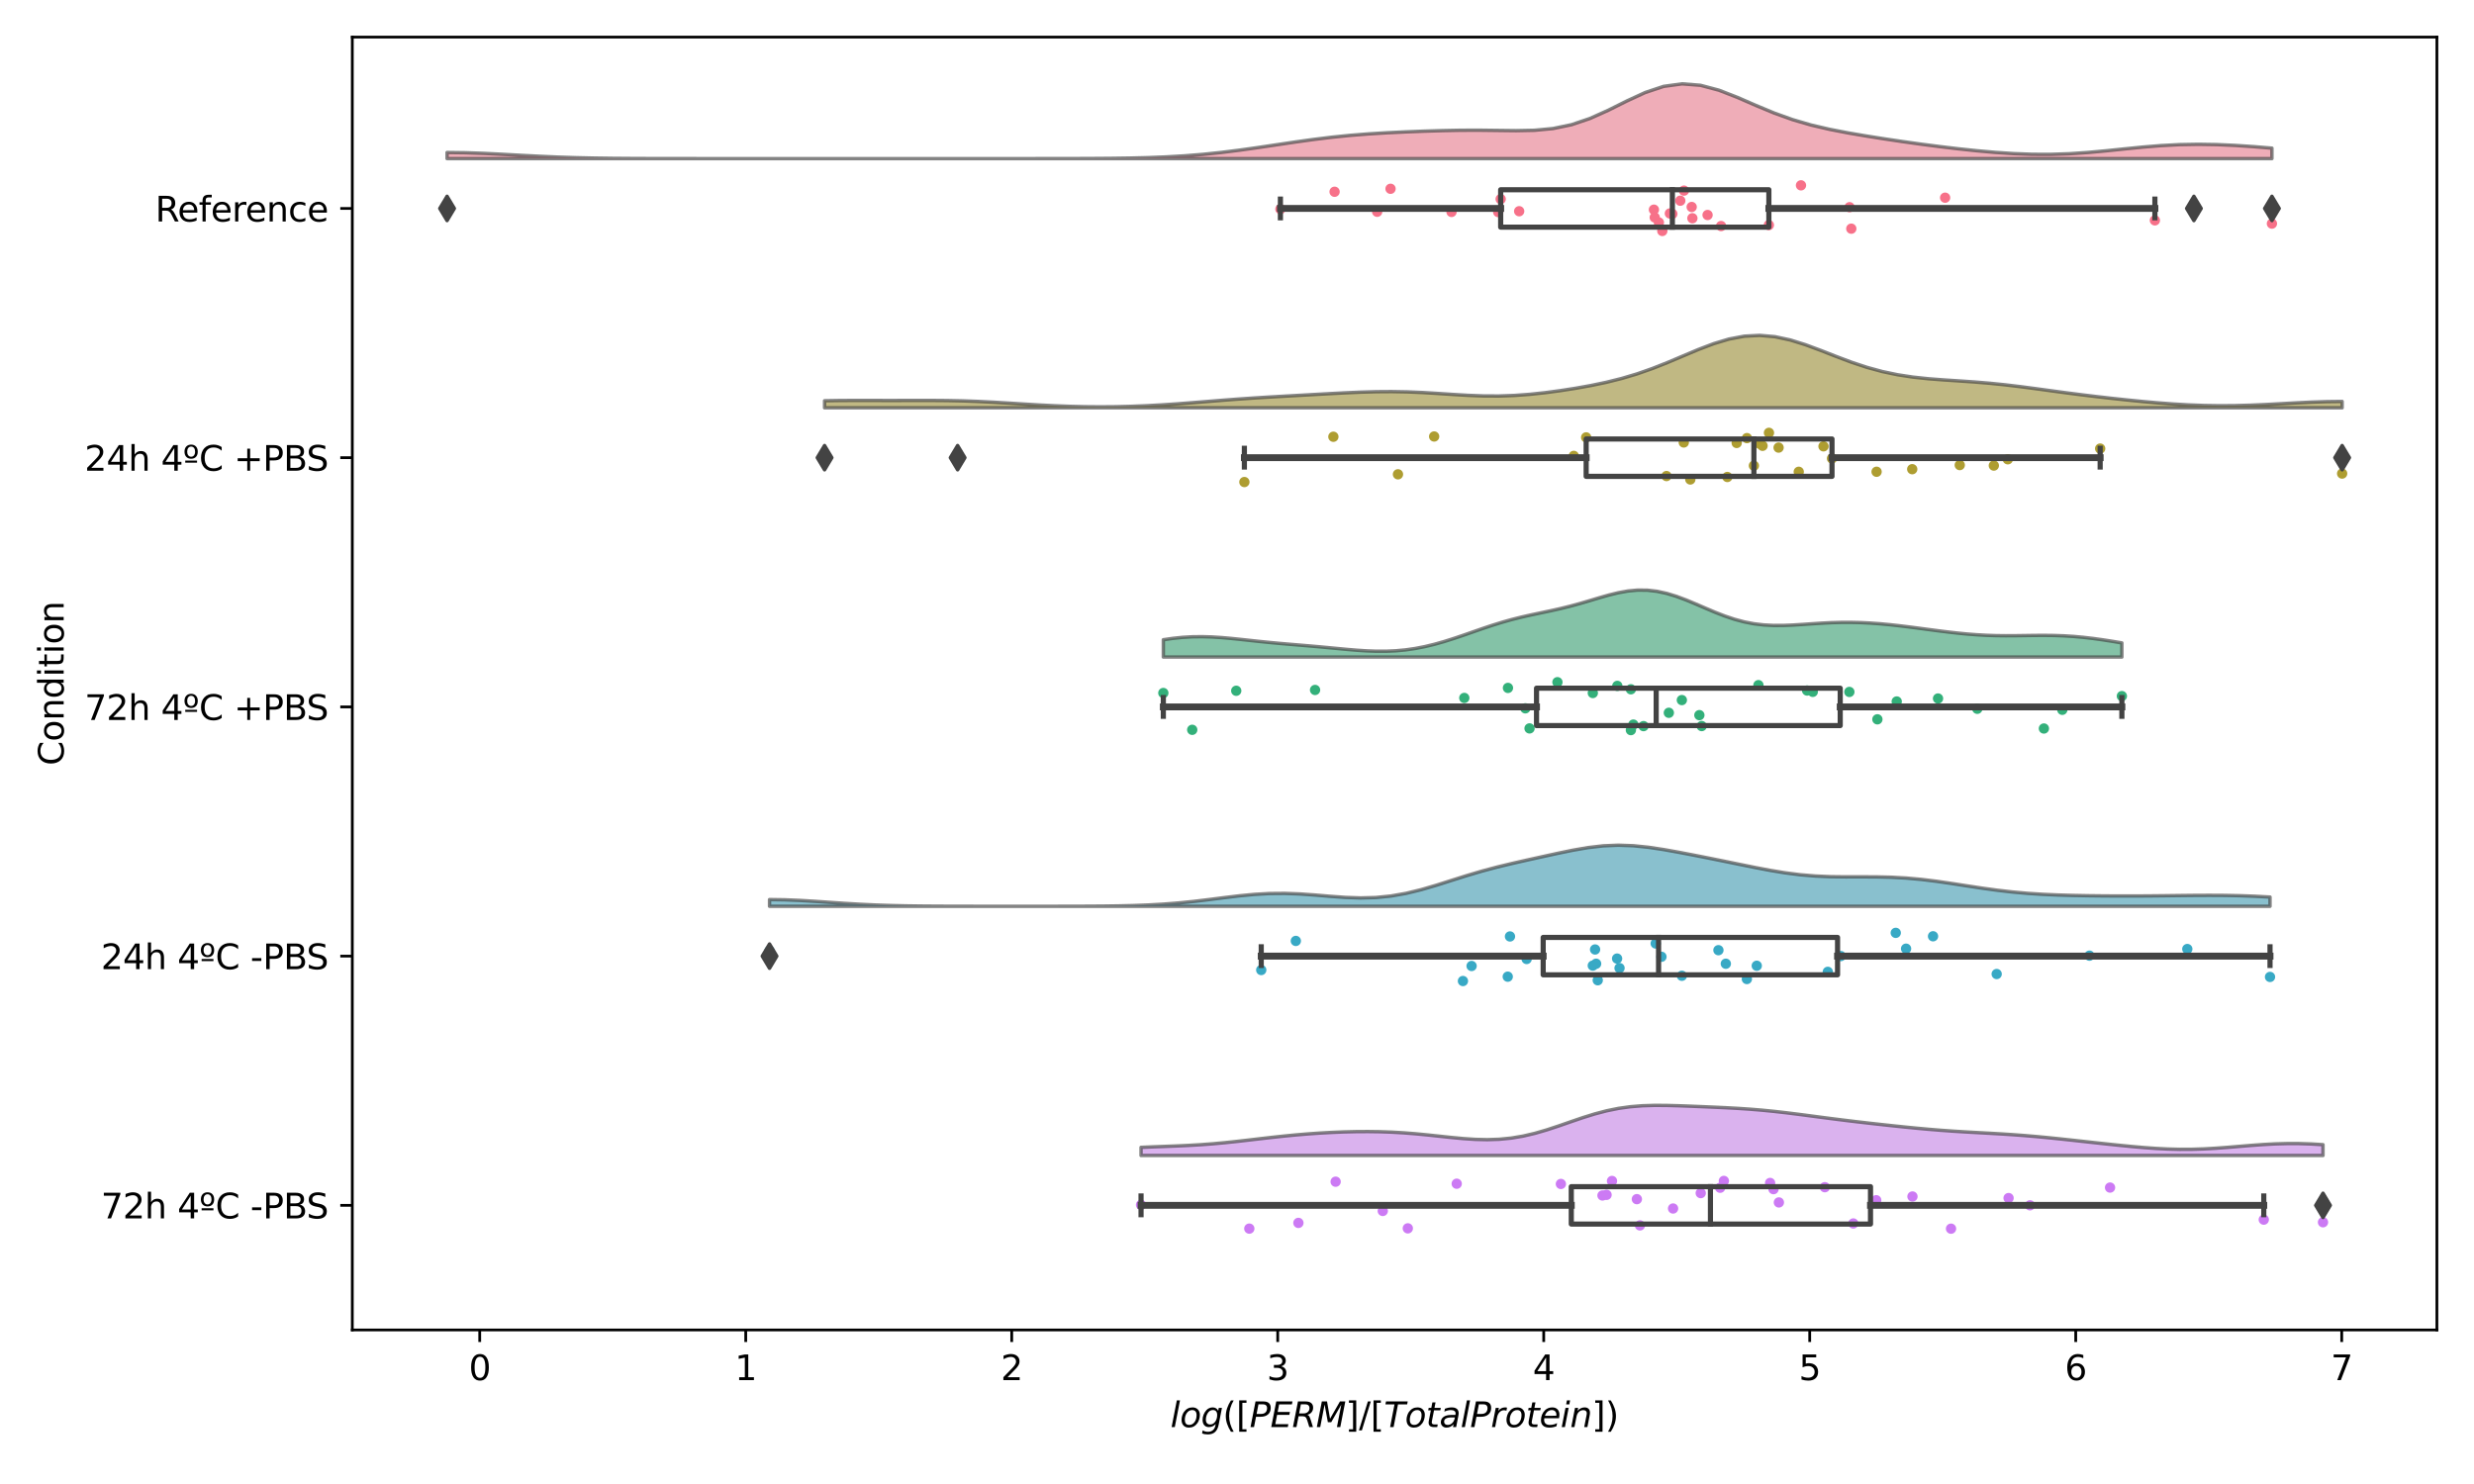 <?xml version="1.0" encoding="utf-8" standalone="no"?>
<!DOCTYPE svg PUBLIC "-//W3C//DTD SVG 1.1//EN"
  "http://www.w3.org/Graphics/SVG/1.1/DTD/svg11.dtd">
<svg xmlns:xlink="http://www.w3.org/1999/xlink" width="720pt" height="432pt" viewBox="0 0 720 432" xmlns="http://www.w3.org/2000/svg" version="1.1">
 <defs>
  <style type="text/css">*{stroke-linejoin: round; stroke-linecap: butt}</style>
 </defs>
 <g id="figure_1">
  <g id="patch_1">
   <path d="M 0 432 
L 720 432 
L 720 0 
L 0 0 
z
" style="fill: #ffffff"/>
  </g>
  <g id="axes_1">
   <g id="patch_2">
    <path d="M 102.53 387.16 
L 709.2 387.16 
L 709.2 10.8 
L 102.53 10.8 
z
" style="fill: #ffffff"/>
   </g>
   <g id="PathCollection_1">
    <defs>
     <path id="C0_0_06fc0f8371" d="M 0 1.5 
C 0.398 1.5 0.779 1.342 1.061 1.061 
C 1.342 0.779 1.5 0.398 1.5 -0 
C 1.5 -0.398 1.342 -0.779 1.061 -1.061 
C 0.779 -1.342 0.398 -1.5 0 -1.5 
C -0.398 -1.5 -0.779 -1.342 -1.061 -1.061 
C -1.342 -0.779 -1.5 -0.398 -1.5 0 
C -1.5 0.398 -1.342 0.779 -1.061 1.061 
C -0.779 1.342 -0.398 1.5 0 1.5 
z
"/>
    </defs>
    <g clip-path="url(#pbd032ac538)">
     <use xlink:href="#C0_0_06fc0f8371" x="538.778" y="66.569" style="fill: #f77189"/>
    </g>
    <g clip-path="url(#pbd032ac538)">
     <use xlink:href="#C0_0_06fc0f8371" x="566.083" y="57.552" style="fill: #f77189"/>
    </g>
    <g clip-path="url(#pbd032ac538)">
     <use xlink:href="#C0_0_06fc0f8371" x="638.484" y="61.758" style="fill: #f77189"/>
    </g>
    <g clip-path="url(#pbd032ac538)">
     <use xlink:href="#C0_0_06fc0f8371" x="400.793" y="61.645" style="fill: #f77189"/>
    </g>
    <g clip-path="url(#pbd032ac538)">
     <use xlink:href="#C0_0_06fc0f8371" x="422.435" y="61.695" style="fill: #f77189"/>
    </g>
    <g clip-path="url(#pbd032ac538)">
     <use xlink:href="#C0_0_06fc0f8371" x="442.118" y="61.489" style="fill: #f77189"/>
    </g>
    <g clip-path="url(#pbd032ac538)">
     <use xlink:href="#C0_0_06fc0f8371" x="496.949" y="62.587" style="fill: #f77189"/>
    </g>
    <g clip-path="url(#pbd032ac538)">
     <use xlink:href="#C0_0_06fc0f8371" x="490.082" y="55.487" style="fill: #f77189"/>
    </g>
    <g clip-path="url(#pbd032ac538)">
     <use xlink:href="#C0_0_06fc0f8371" x="486.702" y="62.261" style="fill: #f77189"/>
    </g>
    <g clip-path="url(#pbd032ac538)">
     <use xlink:href="#C0_0_06fc0f8371" x="524.136" y="53.951" style="fill: #f77189"/>
    </g>
    <g clip-path="url(#pbd032ac538)">
     <use xlink:href="#C0_0_06fc0f8371" x="514.785" y="65.518" style="fill: #f77189"/>
    </g>
    <g clip-path="url(#pbd032ac538)">
     <use xlink:href="#C0_0_06fc0f8371" x="485.978" y="62.138" style="fill: #f77189"/>
    </g>
    <g clip-path="url(#pbd032ac538)">
     <use xlink:href="#C0_0_06fc0f8371" x="481.335" y="61.037" style="fill: #f77189"/>
    </g>
    <g clip-path="url(#pbd032ac538)">
     <use xlink:href="#C0_0_06fc0f8371" x="500.882" y="65.803" style="fill: #f77189"/>
    </g>
    <g clip-path="url(#pbd032ac538)">
     <use xlink:href="#C0_0_06fc0f8371" x="436.024" y="61.74" style="fill: #f77189"/>
    </g>
    <g clip-path="url(#pbd032ac538)">
     <use xlink:href="#C0_0_06fc0f8371" x="627.13" y="64.146" style="fill: #f77189"/>
    </g>
    <g clip-path="url(#pbd032ac538)">
     <use xlink:href="#C0_0_06fc0f8371" x="661.189" y="65.093" style="fill: #f77189"/>
    </g>
    <g clip-path="url(#pbd032ac538)">
     <use xlink:href="#C0_0_06fc0f8371" x="130.106" y="61.317" style="fill: #f77189"/>
    </g>
    <g clip-path="url(#pbd032ac538)">
     <use xlink:href="#C0_0_06fc0f8371" x="481.574" y="63.302" style="fill: #f77189"/>
    </g>
    <g clip-path="url(#pbd032ac538)">
     <use xlink:href="#C0_0_06fc0f8371" x="436.735" y="57.953" style="fill: #f77189"/>
    </g>
    <g clip-path="url(#pbd032ac538)">
     <use xlink:href="#C0_0_06fc0f8371" x="388.401" y="55.826" style="fill: #f77189"/>
    </g>
    <g clip-path="url(#pbd032ac538)">
     <use xlink:href="#C0_0_06fc0f8371" x="404.683" y="54.956" style="fill: #f77189"/>
    </g>
    <g clip-path="url(#pbd032ac538)">
     <use xlink:href="#C0_0_06fc0f8371" x="372.634" y="60.866" style="fill: #f77189"/>
    </g>
    <g clip-path="url(#pbd032ac538)">
     <use xlink:href="#C0_0_06fc0f8371" x="538.268" y="60.316" style="fill: #f77189"/>
    </g>
    <g clip-path="url(#pbd032ac538)">
     <use xlink:href="#C0_0_06fc0f8371" x="492.53" y="63.535" style="fill: #f77189"/>
    </g>
    <g clip-path="url(#pbd032ac538)">
     <use xlink:href="#C0_0_06fc0f8371" x="492.326" y="60.254" style="fill: #f77189"/>
    </g>
    <g clip-path="url(#pbd032ac538)">
     <use xlink:href="#C0_0_06fc0f8371" x="483.778" y="67.236" style="fill: #f77189"/>
    </g>
    <g clip-path="url(#pbd032ac538)">
     <use xlink:href="#C0_0_06fc0f8371" x="489.007" y="58.43" style="fill: #f77189"/>
    </g>
    <g clip-path="url(#pbd032ac538)">
     <use xlink:href="#C0_0_06fc0f8371" x="482.779" y="64.766" style="fill: #f77189"/>
    </g>
   </g>
   <g id="PathCollection_2">
    <defs>
     <path id="C1_0_0ce7d6fb70" d="M 0 1.5 
C 0.398 1.5 0.779 1.342 1.061 1.061 
C 1.342 0.779 1.5 0.398 1.5 -0 
C 1.5 -0.398 1.342 -0.779 1.061 -1.061 
C 0.779 -1.342 0.398 -1.5 0 -1.5 
C -0.398 -1.5 -0.779 -1.342 -1.061 -1.061 
C -1.342 -0.779 -1.5 -0.398 -1.5 0 
C -1.5 0.398 -1.342 0.779 -1.061 1.061 
C -0.779 1.342 -0.398 1.5 0 1.5 
z
"/>
    </defs>
    <g clip-path="url(#pbd032ac538)">
     <use xlink:href="#C1_0_0ce7d6fb70" x="584.326" y="133.699" style="fill: #ae9d31"/>
    </g>
    <g clip-path="url(#pbd032ac538)">
     <use xlink:href="#C1_0_0ce7d6fb70" x="580.259" y="135.532" style="fill: #ae9d31"/>
    </g>
    <g clip-path="url(#pbd032ac538)">
     <use xlink:href="#C1_0_0ce7d6fb70" x="556.51" y="136.585" style="fill: #ae9d31"/>
    </g>
    <g clip-path="url(#pbd032ac538)">
     <use xlink:href="#C1_0_0ce7d6fb70" x="406.847" y="138.076" style="fill: #ae9d31"/>
    </g>
    <g clip-path="url(#pbd032ac538)">
     <use xlink:href="#C1_0_0ce7d6fb70" x="417.378" y="127.063" style="fill: #ae9d31"/>
    </g>
    <g clip-path="url(#pbd032ac538)">
     <use xlink:href="#C1_0_0ce7d6fb70" x="388.048" y="127.14" style="fill: #ae9d31"/>
    </g>
    <g clip-path="url(#pbd032ac538)">
     <use xlink:href="#C1_0_0ce7d6fb70" x="512.11" y="129.161" style="fill: #ae9d31"/>
    </g>
    <g clip-path="url(#pbd032ac538)">
     <use xlink:href="#C1_0_0ce7d6fb70" x="461.616" y="127.327" style="fill: #ae9d31"/>
    </g>
    <g clip-path="url(#pbd032ac538)">
     <use xlink:href="#C1_0_0ce7d6fb70" x="530.689" y="129.927" style="fill: #ae9d31"/>
    </g>
    <g clip-path="url(#pbd032ac538)">
     <use xlink:href="#C1_0_0ce7d6fb70" x="533.161" y="133.46" style="fill: #ae9d31"/>
    </g>
    <g clip-path="url(#pbd032ac538)">
     <use xlink:href="#C1_0_0ce7d6fb70" x="523.484" y="137.343" style="fill: #ae9d31"/>
    </g>
    <g clip-path="url(#pbd032ac538)">
     <use xlink:href="#C1_0_0ce7d6fb70" x="546.137" y="137.332" style="fill: #ae9d31"/>
    </g>
    <g clip-path="url(#pbd032ac538)">
     <use xlink:href="#C1_0_0ce7d6fb70" x="517.617" y="130.296" style="fill: #ae9d31"/>
    </g>
    <g clip-path="url(#pbd032ac538)">
     <use xlink:href="#C1_0_0ce7d6fb70" x="510.427" y="135.564" style="fill: #ae9d31"/>
    </g>
    <g clip-path="url(#pbd032ac538)">
     <use xlink:href="#C1_0_0ce7d6fb70" x="502.706" y="138.853" style="fill: #ae9d31"/>
    </g>
    <g clip-path="url(#pbd032ac538)">
     <use xlink:href="#C1_0_0ce7d6fb70" x="611.204" y="130.584" style="fill: #ae9d31"/>
    </g>
    <g clip-path="url(#pbd032ac538)">
     <use xlink:href="#C1_0_0ce7d6fb70" x="681.624" y="137.859" style="fill: #ae9d31"/>
    </g>
    <g clip-path="url(#pbd032ac538)">
     <use xlink:href="#C1_0_0ce7d6fb70" x="490.028" y="128.805" style="fill: #ae9d31"/>
    </g>
    <g clip-path="url(#pbd032ac538)">
     <use xlink:href="#C1_0_0ce7d6fb70" x="458.014" y="132.712" style="fill: #ae9d31"/>
    </g>
    <g clip-path="url(#pbd032ac538)">
     <use xlink:href="#C1_0_0ce7d6fb70" x="512.951" y="129.776" style="fill: #ae9d31"/>
    </g>
    <g clip-path="url(#pbd032ac538)">
     <use xlink:href="#C1_0_0ce7d6fb70" x="239.968" y="134.373" style="fill: #ae9d31"/>
    </g>
    <g clip-path="url(#pbd032ac538)">
     <use xlink:href="#C1_0_0ce7d6fb70" x="278.696" y="133.84" style="fill: #ae9d31"/>
    </g>
    <g clip-path="url(#pbd032ac538)">
     <use xlink:href="#C1_0_0ce7d6fb70" x="362.15" y="140.327" style="fill: #ae9d31"/>
    </g>
    <g clip-path="url(#pbd032ac538)">
     <use xlink:href="#C1_0_0ce7d6fb70" x="514.816" y="125.998" style="fill: #ae9d31"/>
    </g>
    <g clip-path="url(#pbd032ac538)">
     <use xlink:href="#C1_0_0ce7d6fb70" x="505.426" y="128.948" style="fill: #ae9d31"/>
    </g>
    <g clip-path="url(#pbd032ac538)">
     <use xlink:href="#C1_0_0ce7d6fb70" x="508.411" y="127.536" style="fill: #ae9d31"/>
    </g>
    <g clip-path="url(#pbd032ac538)">
     <use xlink:href="#C1_0_0ce7d6fb70" x="484.995" y="138.583" style="fill: #ae9d31"/>
    </g>
    <g clip-path="url(#pbd032ac538)">
     <use xlink:href="#C1_0_0ce7d6fb70" x="570.342" y="135.387" style="fill: #ae9d31"/>
    </g>
    <g clip-path="url(#pbd032ac538)">
     <use xlink:href="#C1_0_0ce7d6fb70" x="491.926" y="139.579" style="fill: #ae9d31"/>
    </g>
   </g>
   <g id="PathCollection_3">
    <defs>
     <path id="C2_0_7ec4d42517" d="M 0 1.5 
C 0.398 1.5 0.779 1.342 1.061 1.061 
C 1.342 0.779 1.5 0.398 1.5 -0 
C 1.5 -0.398 1.342 -0.779 1.061 -1.061 
C 0.779 -1.342 0.398 -1.5 0 -1.5 
C -0.398 -1.5 -0.779 -1.342 -1.061 -1.061 
C -1.342 -0.779 -1.5 -0.398 -1.5 0 
C -1.5 0.398 -1.342 0.779 -1.061 1.061 
C -0.779 1.342 -0.398 1.5 0 1.5 
z
"/>
    </defs>
    <g clip-path="url(#pbd032ac538)">
     <use xlink:href="#C2_0_7ec4d42517" x="575.444" y="206.328" style="fill: #33b07a"/>
    </g>
    <g clip-path="url(#pbd032ac538)">
     <use xlink:href="#C2_0_7ec4d42517" x="527.567" y="201.398" style="fill: #33b07a"/>
    </g>
    <g clip-path="url(#pbd032ac538)">
     <use xlink:href="#C2_0_7ec4d42517" x="551.999" y="204.205" style="fill: #33b07a"/>
    </g>
    <g clip-path="url(#pbd032ac538)">
     <use xlink:href="#C2_0_7ec4d42517" x="382.717" y="200.849" style="fill: #33b07a"/>
    </g>
    <g clip-path="url(#pbd032ac538)">
     <use xlink:href="#C2_0_7ec4d42517" x="443.916" y="206.195" style="fill: #33b07a"/>
    </g>
    <g clip-path="url(#pbd032ac538)">
     <use xlink:href="#C2_0_7ec4d42517" x="426.15" y="203.174" style="fill: #33b07a"/>
    </g>
    <g clip-path="url(#pbd032ac538)">
     <use xlink:href="#C2_0_7ec4d42517" x="538.216" y="201.426" style="fill: #33b07a"/>
    </g>
    <g clip-path="url(#pbd032ac538)">
     <use xlink:href="#C2_0_7ec4d42517" x="489.463" y="203.796" style="fill: #33b07a"/>
    </g>
    <g clip-path="url(#pbd032ac538)">
     <use xlink:href="#C2_0_7ec4d42517" x="495.236" y="211.358" style="fill: #33b07a"/>
    </g>
    <g clip-path="url(#pbd032ac538)">
     <use xlink:href="#C2_0_7ec4d42517" x="564.02" y="203.337" style="fill: #33b07a"/>
    </g>
    <g clip-path="url(#pbd032ac538)">
     <use xlink:href="#C2_0_7ec4d42517" x="546.37" y="209.397" style="fill: #33b07a"/>
    </g>
    <g clip-path="url(#pbd032ac538)">
     <use xlink:href="#C2_0_7ec4d42517" x="525.917" y="201.015" style="fill: #33b07a"/>
    </g>
    <g clip-path="url(#pbd032ac538)">
     <use xlink:href="#C2_0_7ec4d42517" x="438.855" y="200.255" style="fill: #33b07a"/>
    </g>
    <g clip-path="url(#pbd032ac538)">
     <use xlink:href="#C2_0_7ec4d42517" x="478.315" y="211.373" style="fill: #33b07a"/>
    </g>
    <g clip-path="url(#pbd032ac538)">
     <use xlink:href="#C2_0_7ec4d42517" x="474.633" y="200.654" style="fill: #33b07a"/>
    </g>
    <g clip-path="url(#pbd032ac538)">
     <use xlink:href="#C2_0_7ec4d42517" x="617.521" y="202.639" style="fill: #33b07a"/>
    </g>
    <g clip-path="url(#pbd032ac538)">
     <use xlink:href="#C2_0_7ec4d42517" x="600.184" y="206.626" style="fill: #33b07a"/>
    </g>
    <g clip-path="url(#pbd032ac538)">
     <use xlink:href="#C2_0_7ec4d42517" x="594.83" y="212.072" style="fill: #33b07a"/>
    </g>
    <g clip-path="url(#pbd032ac538)">
     <use xlink:href="#C2_0_7ec4d42517" x="494.562" y="208.181" style="fill: #33b07a"/>
    </g>
    <g clip-path="url(#pbd032ac538)">
     <use xlink:href="#C2_0_7ec4d42517" x="470.683" y="199.666" style="fill: #33b07a"/>
    </g>
    <g clip-path="url(#pbd032ac538)">
     <use xlink:href="#C2_0_7ec4d42517" x="445.14" y="212.041" style="fill: #33b07a"/>
    </g>
    <g clip-path="url(#pbd032ac538)">
     <use xlink:href="#C2_0_7ec4d42517" x="338.562" y="201.735" style="fill: #33b07a"/>
    </g>
    <g clip-path="url(#pbd032ac538)">
     <use xlink:href="#C2_0_7ec4d42517" x="359.777" y="201.086" style="fill: #33b07a"/>
    </g>
    <g clip-path="url(#pbd032ac538)">
     <use xlink:href="#C2_0_7ec4d42517" x="346.97" y="212.451" style="fill: #33b07a"/>
    </g>
    <g clip-path="url(#pbd032ac538)">
     <use xlink:href="#C2_0_7ec4d42517" x="485.676" y="207.497" style="fill: #33b07a"/>
    </g>
    <g clip-path="url(#pbd032ac538)">
     <use xlink:href="#C2_0_7ec4d42517" x="511.751" y="199.449" style="fill: #33b07a"/>
    </g>
    <g clip-path="url(#pbd032ac538)">
     <use xlink:href="#C2_0_7ec4d42517" x="475.353" y="210.935" style="fill: #33b07a"/>
    </g>
    <g clip-path="url(#pbd032ac538)">
     <use xlink:href="#C2_0_7ec4d42517" x="453.257" y="198.591" style="fill: #33b07a"/>
    </g>
    <g clip-path="url(#pbd032ac538)">
     <use xlink:href="#C2_0_7ec4d42517" x="463.552" y="201.74" style="fill: #33b07a"/>
    </g>
    <g clip-path="url(#pbd032ac538)">
     <use xlink:href="#C2_0_7ec4d42517" x="474.634" y="212.535" style="fill: #33b07a"/>
    </g>
   </g>
   <g id="PathCollection_4">
    <defs>
     <path id="C3_0_8ffd362c97" d="M 0 1.5 
C 0.398 1.5 0.779 1.342 1.061 1.061 
C 1.342 0.779 1.5 0.398 1.5 -0 
C 1.5 -0.398 1.342 -0.779 1.061 -1.061 
C 0.779 -1.342 0.398 -1.5 0 -1.5 
C -0.398 -1.5 -0.779 -1.342 -1.061 -1.061 
C -1.342 -0.779 -1.5 -0.398 -1.5 0 
C -1.5 0.398 -1.342 0.779 -1.061 1.061 
C -0.779 1.342 -0.398 1.5 0 1.5 
z
"/>
    </defs>
    <g clip-path="url(#pbd032ac538)">
     <use xlink:href="#C3_0_8ffd362c97" x="554.719" y="276.168" style="fill: #38a9c5"/>
    </g>
    <g clip-path="url(#pbd032ac538)">
     <use xlink:href="#C3_0_8ffd362c97" x="535.723" y="278.318" style="fill: #38a9c5"/>
    </g>
    <g clip-path="url(#pbd032ac538)">
     <use xlink:href="#C3_0_8ffd362c97" x="562.568" y="272.556" style="fill: #38a9c5"/>
    </g>
    <g clip-path="url(#pbd032ac538)">
     <use xlink:href="#C3_0_8ffd362c97" x="444.296" y="279.168" style="fill: #38a9c5"/>
    </g>
    <g clip-path="url(#pbd032ac538)">
     <use xlink:href="#C3_0_8ffd362c97" x="438.795" y="284.314" style="fill: #38a9c5"/>
    </g>
    <g clip-path="url(#pbd032ac538)">
     <use xlink:href="#C3_0_8ffd362c97" x="428.277" y="281.206" style="fill: #38a9c5"/>
    </g>
    <g clip-path="url(#pbd032ac538)">
     <use xlink:href="#C3_0_8ffd362c97" x="470.62" y="279.048" style="fill: #38a9c5"/>
    </g>
    <g clip-path="url(#pbd032ac538)">
     <use xlink:href="#C3_0_8ffd362c97" x="463.544" y="281.096" style="fill: #38a9c5"/>
    </g>
    <g clip-path="url(#pbd032ac538)">
     <use xlink:href="#C3_0_8ffd362c97" x="511.265" y="281.136" style="fill: #38a9c5"/>
    </g>
    <g clip-path="url(#pbd032ac538)">
     <use xlink:href="#C3_0_8ffd362c97" x="502.265" y="280.547" style="fill: #38a9c5"/>
    </g>
    <g clip-path="url(#pbd032ac538)">
     <use xlink:href="#C3_0_8ffd362c97" x="531.94" y="282.907" style="fill: #38a9c5"/>
    </g>
    <g clip-path="url(#pbd032ac538)">
     <use xlink:href="#C3_0_8ffd362c97" x="581.089" y="283.544" style="fill: #38a9c5"/>
    </g>
    <g clip-path="url(#pbd032ac538)">
     <use xlink:href="#C3_0_8ffd362c97" x="508.388" y="285.001" style="fill: #38a9c5"/>
    </g>
    <g clip-path="url(#pbd032ac538)">
     <use xlink:href="#C3_0_8ffd362c97" x="464.987" y="285.358" style="fill: #38a9c5"/>
    </g>
    <g clip-path="url(#pbd032ac538)">
     <use xlink:href="#C3_0_8ffd362c97" x="481.85" y="274.656" style="fill: #38a9c5"/>
    </g>
    <g clip-path="url(#pbd032ac538)">
     <use xlink:href="#C3_0_8ffd362c97" x="636.564" y="276.267" style="fill: #38a9c5"/>
    </g>
    <g clip-path="url(#pbd032ac538)">
     <use xlink:href="#C3_0_8ffd362c97" x="608.086" y="278.2" style="fill: #38a9c5"/>
    </g>
    <g clip-path="url(#pbd032ac538)">
     <use xlink:href="#C3_0_8ffd362c97" x="660.635" y="284.39" style="fill: #38a9c5"/>
    </g>
    <g clip-path="url(#pbd032ac538)">
     <use xlink:href="#C3_0_8ffd362c97" x="464.21" y="276.401" style="fill: #38a9c5"/>
    </g>
    <g clip-path="url(#pbd032ac538)">
     <use xlink:href="#C3_0_8ffd362c97" x="425.755" y="285.583" style="fill: #38a9c5"/>
    </g>
    <g clip-path="url(#pbd032ac538)">
     <use xlink:href="#C3_0_8ffd362c97" x="471.329" y="281.816" style="fill: #38a9c5"/>
    </g>
    <g clip-path="url(#pbd032ac538)">
     <use xlink:href="#C3_0_8ffd362c97" x="377.121" y="273.911" style="fill: #38a9c5"/>
    </g>
    <g clip-path="url(#pbd032ac538)">
     <use xlink:href="#C3_0_8ffd362c97" x="367.054" y="282.379" style="fill: #38a9c5"/>
    </g>
    <g clip-path="url(#pbd032ac538)">
     <use xlink:href="#C3_0_8ffd362c97" x="223.955" y="276.773" style="fill: #38a9c5"/>
    </g>
    <g clip-path="url(#pbd032ac538)">
     <use xlink:href="#C3_0_8ffd362c97" x="439.444" y="272.608" style="fill: #38a9c5"/>
    </g>
    <g clip-path="url(#pbd032ac538)">
     <use xlink:href="#C3_0_8ffd362c97" x="464.516" y="280.546" style="fill: #38a9c5"/>
    </g>
    <g clip-path="url(#pbd032ac538)">
     <use xlink:href="#C3_0_8ffd362c97" x="483.529" y="278.522" style="fill: #38a9c5"/>
    </g>
    <g clip-path="url(#pbd032ac538)">
     <use xlink:href="#C3_0_8ffd362c97" x="500.109" y="276.606" style="fill: #38a9c5"/>
    </g>
    <g clip-path="url(#pbd032ac538)">
     <use xlink:href="#C3_0_8ffd362c97" x="489.471" y="284.051" style="fill: #38a9c5"/>
    </g>
    <g clip-path="url(#pbd032ac538)">
     <use xlink:href="#C3_0_8ffd362c97" x="551.715" y="271.561" style="fill: #38a9c5"/>
    </g>
   </g>
   <g id="PathCollection_5">
    <defs>
     <path id="C4_0_06bc4a4f10" d="M 0 1.5 
C 0.398 1.5 0.779 1.342 1.061 1.061 
C 1.342 0.779 1.5 0.398 1.5 -0 
C 1.5 -0.398 1.342 -0.779 1.061 -1.061 
C 0.779 -1.342 0.398 -1.5 0 -1.5 
C -0.398 -1.5 -0.779 -1.342 -1.061 -1.061 
C -1.342 -0.779 -1.5 -0.398 -1.5 0 
C -1.5 0.398 -1.342 0.779 -1.061 1.061 
C -0.779 1.342 -0.398 1.5 0 1.5 
z
"/>
    </defs>
    <g clip-path="url(#pbd032ac538)">
     <use xlink:href="#C4_0_06bc4a4f10" x="584.552" y="348.763" style="fill: #cc7af4"/>
    </g>
    <g clip-path="url(#pbd032ac538)">
     <use xlink:href="#C4_0_06bc4a4f10" x="567.8" y="357.678" style="fill: #cc7af4"/>
    </g>
    <g clip-path="url(#pbd032ac538)">
     <use xlink:href="#C4_0_06bc4a4f10" x="590.777" y="350.875" style="fill: #cc7af4"/>
    </g>
    <g clip-path="url(#pbd032ac538)">
     <use xlink:href="#C4_0_06bc4a4f10" x="423.945" y="344.586" style="fill: #cc7af4"/>
    </g>
    <g clip-path="url(#pbd032ac538)">
     <use xlink:href="#C4_0_06bc4a4f10" x="467.554" y="347.823" style="fill: #cc7af4"/>
    </g>
    <g clip-path="url(#pbd032ac538)">
     <use xlink:href="#C4_0_06bc4a4f10" x="388.709" y="343.997" style="fill: #cc7af4"/>
    </g>
    <g clip-path="url(#pbd032ac538)">
     <use xlink:href="#C4_0_06bc4a4f10" x="501.693" y="343.771" style="fill: #cc7af4"/>
    </g>
    <g clip-path="url(#pbd032ac538)">
     <use xlink:href="#C4_0_06bc4a4f10" x="477.27" y="356.719" style="fill: #cc7af4"/>
    </g>
    <g clip-path="url(#pbd032ac538)">
     <use xlink:href="#C4_0_06bc4a4f10" x="466.365" y="348.006" style="fill: #cc7af4"/>
    </g>
    <g clip-path="url(#pbd032ac538)">
     <use xlink:href="#C4_0_06bc4a4f10" x="539.368" y="356.162" style="fill: #cc7af4"/>
    </g>
    <g clip-path="url(#pbd032ac538)">
     <use xlink:href="#C4_0_06bc4a4f10" x="546.032" y="349.39" style="fill: #cc7af4"/>
    </g>
    <g clip-path="url(#pbd032ac538)">
     <use xlink:href="#C4_0_06bc4a4f10" x="556.58" y="348.307" style="fill: #cc7af4"/>
    </g>
    <g clip-path="url(#pbd032ac538)">
     <use xlink:href="#C4_0_06bc4a4f10" x="409.71" y="357.578" style="fill: #cc7af4"/>
    </g>
    <g clip-path="url(#pbd032ac538)">
     <use xlink:href="#C4_0_06bc4a4f10" x="454.26" y="344.655" style="fill: #cc7af4"/>
    </g>
    <g clip-path="url(#pbd032ac538)">
     <use xlink:href="#C4_0_06bc4a4f10" x="469.135" y="343.786" style="fill: #cc7af4"/>
    </g>
    <g clip-path="url(#pbd032ac538)">
     <use xlink:href="#C4_0_06bc4a4f10" x="676.057" y="355.806" style="fill: #cc7af4"/>
    </g>
    <g clip-path="url(#pbd032ac538)">
     <use xlink:href="#C4_0_06bc4a4f10" x="614.082" y="345.706" style="fill: #cc7af4"/>
    </g>
    <g clip-path="url(#pbd032ac538)">
     <use xlink:href="#C4_0_06bc4a4f10" x="658.82" y="355.046" style="fill: #cc7af4"/>
    </g>
    <g clip-path="url(#pbd032ac538)">
     <use xlink:href="#C4_0_06bc4a4f10" x="486.909" y="351.8" style="fill: #cc7af4"/>
    </g>
    <g clip-path="url(#pbd032ac538)">
     <use xlink:href="#C4_0_06bc4a4f10" x="516.139" y="346.162" style="fill: #cc7af4"/>
    </g>
    <g clip-path="url(#pbd032ac538)">
     <use xlink:href="#C4_0_06bc4a4f10" x="402.424" y="352.516" style="fill: #cc7af4"/>
    </g>
    <g clip-path="url(#pbd032ac538)">
     <use xlink:href="#C4_0_06bc4a4f10" x="332.073" y="350.746" style="fill: #cc7af4"/>
    </g>
    <g clip-path="url(#pbd032ac538)">
     <use xlink:href="#C4_0_06bc4a4f10" x="363.584" y="357.659" style="fill: #cc7af4"/>
    </g>
    <g clip-path="url(#pbd032ac538)">
     <use xlink:href="#C4_0_06bc4a4f10" x="377.869" y="355.997" style="fill: #cc7af4"/>
    </g>
    <g clip-path="url(#pbd032ac538)">
     <use xlink:href="#C4_0_06bc4a4f10" x="500.61" y="345.756" style="fill: #cc7af4"/>
    </g>
    <g clip-path="url(#pbd032ac538)">
     <use xlink:href="#C4_0_06bc4a4f10" x="517.701" y="350.034" style="fill: #cc7af4"/>
    </g>
    <g clip-path="url(#pbd032ac538)">
     <use xlink:href="#C4_0_06bc4a4f10" x="476.373" y="349.075" style="fill: #cc7af4"/>
    </g>
    <g clip-path="url(#pbd032ac538)">
     <use xlink:href="#C4_0_06bc4a4f10" x="531.077" y="345.596" style="fill: #cc7af4"/>
    </g>
    <g clip-path="url(#pbd032ac538)">
     <use xlink:href="#C4_0_06bc4a4f10" x="515.149" y="344.365" style="fill: #cc7af4"/>
    </g>
    <g clip-path="url(#pbd032ac538)">
     <use xlink:href="#C4_0_06bc4a4f10" x="494.957" y="347.319" style="fill: #cc7af4"/>
    </g>
   </g>
   <g id="PolyCollection_1">
    <defs>
     <path id="mdc188a16d7" d="M 130.106 -385.831 
L 130.106 -387.607 
L 135.47 -387.54 
L 140.835 -387.354 
L 146.199 -387.087 
L 151.564 -386.79 
L 156.928 -386.509 
L 162.293 -386.274 
L 167.657 -386.1 
L 173.022 -385.982 
L 178.386 -385.909 
L 183.751 -385.869 
L 189.115 -385.848 
L 194.48 -385.838 
L 199.844 -385.834 
L 205.209 -385.832 
L 210.573 -385.832 
L 215.938 -385.831 
L 221.302 -385.831 
L 226.666 -385.831 
L 232.031 -385.831 
L 237.395 -385.831 
L 242.76 -385.831 
L 248.124 -385.831 
L 253.489 -385.831 
L 258.853 -385.831 
L 264.218 -385.831 
L 269.582 -385.831 
L 274.947 -385.831 
L 280.311 -385.831 
L 285.676 -385.831 
L 291.04 -385.831 
L 296.405 -385.832 
L 301.769 -385.833 
L 307.134 -385.837 
L 312.498 -385.846 
L 317.863 -385.866 
L 323.227 -385.905 
L 328.592 -385.98 
L 333.956 -386.111 
L 339.32 -386.32 
L 344.685 -386.633 
L 350.049 -387.066 
L 355.414 -387.624 
L 360.778 -388.296 
L 366.143 -389.053 
L 371.507 -389.855 
L 376.872 -390.653 
L 382.236 -391.401 
L 387.601 -392.059 
L 392.965 -392.602 
L 398.33 -393.028 
L 403.694 -393.354 
L 409.059 -393.609 
L 414.423 -393.817 
L 419.788 -393.982 
L 425.152 -394.085 
L 430.517 -394.1 
L 435.881 -394.035 
L 441.246 -393.972 
L 446.61 -394.079 
L 451.974 -394.585 
L 457.339 -395.697 
L 462.703 -397.509 
L 468.068 -399.914 
L 473.432 -402.592 
L 478.797 -405.071 
L 484.161 -406.858 
L 489.526 -407.597 
L 494.89 -407.175 
L 500.255 -405.747 
L 505.619 -403.659 
L 510.984 -401.324 
L 516.348 -399.091 
L 521.713 -397.168 
L 527.077 -395.608 
L 532.442 -394.359 
L 537.806 -393.321 
L 543.171 -392.407 
L 548.535 -391.56 
L 553.9 -390.763 
L 559.264 -390.013 
L 564.629 -389.318 
L 569.993 -388.682 
L 575.357 -388.116 
L 580.722 -387.641 
L 586.086 -387.286 
L 591.451 -387.086 
L 596.815 -387.07 
L 602.18 -387.249 
L 607.544 -387.607 
L 612.909 -388.099 
L 618.273 -388.655 
L 623.638 -389.19 
L 629.002 -389.626 
L 634.367 -389.904 
L 639.731 -389.999 
L 645.096 -389.915 
L 650.46 -389.676 
L 655.825 -389.317 
L 661.189 -388.873 
L 661.189 -385.831 
L 661.189 -385.831 
L 655.825 -385.831 
L 650.46 -385.831 
L 645.096 -385.831 
L 639.731 -385.831 
L 634.367 -385.831 
L 629.002 -385.831 
L 623.638 -385.831 
L 618.273 -385.831 
L 612.909 -385.831 
L 607.544 -385.831 
L 602.18 -385.831 
L 596.815 -385.831 
L 591.451 -385.831 
L 586.086 -385.831 
L 580.722 -385.831 
L 575.357 -385.831 
L 569.993 -385.831 
L 564.629 -385.831 
L 559.264 -385.831 
L 553.9 -385.831 
L 548.535 -385.831 
L 543.171 -385.831 
L 537.806 -385.831 
L 532.442 -385.831 
L 527.077 -385.831 
L 521.713 -385.831 
L 516.348 -385.831 
L 510.984 -385.831 
L 505.619 -385.831 
L 500.255 -385.831 
L 494.89 -385.831 
L 489.526 -385.831 
L 484.161 -385.831 
L 478.797 -385.831 
L 473.432 -385.831 
L 468.068 -385.831 
L 462.703 -385.831 
L 457.339 -385.831 
L 451.974 -385.831 
L 446.61 -385.831 
L 441.246 -385.831 
L 435.881 -385.831 
L 430.517 -385.831 
L 425.152 -385.831 
L 419.788 -385.831 
L 414.423 -385.831 
L 409.059 -385.831 
L 403.694 -385.831 
L 398.33 -385.831 
L 392.965 -385.831 
L 387.601 -385.831 
L 382.236 -385.831 
L 376.872 -385.831 
L 371.507 -385.831 
L 366.143 -385.831 
L 360.778 -385.831 
L 355.414 -385.831 
L 350.049 -385.831 
L 344.685 -385.831 
L 339.32 -385.831 
L 333.956 -385.831 
L 328.592 -385.831 
L 323.227 -385.831 
L 317.863 -385.831 
L 312.498 -385.831 
L 307.134 -385.831 
L 301.769 -385.831 
L 296.405 -385.831 
L 291.04 -385.831 
L 285.676 -385.831 
L 280.311 -385.831 
L 274.947 -385.831 
L 269.582 -385.831 
L 264.218 -385.831 
L 258.853 -385.831 
L 253.489 -385.831 
L 248.124 -385.831 
L 242.76 -385.831 
L 237.395 -385.831 
L 232.031 -385.831 
L 226.666 -385.831 
L 221.302 -385.831 
L 215.938 -385.831 
L 210.573 -385.831 
L 205.209 -385.831 
L 199.844 -385.831 
L 194.48 -385.831 
L 189.115 -385.831 
L 183.751 -385.831 
L 178.386 -385.831 
L 173.022 -385.831 
L 167.657 -385.831 
L 162.293 -385.831 
L 156.928 -385.831 
L 151.564 -385.831 
L 146.199 -385.831 
L 140.835 -385.831 
L 135.47 -385.831 
L 130.106 -385.831 
z
" style="stroke: #434343; stroke-opacity: 0.65"/>
    </defs>
    <g clip-path="url(#pbd032ac538)">
     <use xlink:href="#mdc188a16d7" x="0" y="432" style="fill: #e68193; fill-opacity: 0.65; stroke: #434343; stroke-opacity: 0.65"/>
    </g>
   </g>
   <g id="PolyCollection_2">
    <defs>
     <path id="m2c49f95eaa" d="M 239.968 -313.28 
L 239.968 -315.345 
L 244.43 -315.417 
L 248.891 -315.438 
L 253.352 -315.433 
L 257.813 -315.425 
L 262.274 -315.427 
L 266.735 -315.436 
L 271.197 -315.436 
L 275.658 -315.401 
L 280.119 -315.308 
L 284.58 -315.147 
L 289.041 -314.924 
L 293.502 -314.657 
L 297.964 -314.376 
L 302.425 -314.109 
L 306.886 -313.883 
L 311.347 -313.712 
L 315.808 -313.607 
L 320.269 -313.571 
L 324.731 -313.606 
L 329.192 -313.713 
L 333.653 -313.891 
L 338.114 -314.136 
L 342.575 -314.438 
L 347.036 -314.78 
L 351.498 -315.14 
L 355.959 -315.496 
L 360.42 -315.832 
L 364.881 -316.137 
L 369.342 -316.414 
L 373.803 -316.672 
L 378.265 -316.922 
L 382.726 -317.173 
L 387.187 -317.421 
L 391.648 -317.654 
L 396.109 -317.848 
L 400.57 -317.975 
L 405.032 -318.006 
L 409.493 -317.926 
L 413.954 -317.739 
L 418.415 -317.472 
L 422.876 -317.175 
L 427.337 -316.911 
L 431.799 -316.745 
L 436.26 -316.727 
L 440.721 -316.884 
L 445.182 -317.212 
L 449.643 -317.688 
L 454.104 -318.284 
L 458.566 -318.979 
L 463.027 -319.78 
L 467.488 -320.715 
L 471.949 -321.828 
L 476.41 -323.159 
L 480.871 -324.724 
L 485.333 -326.492 
L 489.794 -328.38 
L 494.255 -330.258 
L 498.716 -331.957 
L 503.177 -333.302 
L 507.639 -334.141 
L 512.1 -334.378 
L 516.561 -333.99 
L 521.022 -333.035 
L 525.483 -331.641 
L 529.944 -329.978 
L 534.406 -328.229 
L 538.867 -326.552 
L 543.328 -325.07 
L 547.789 -323.849 
L 552.25 -322.91 
L 556.711 -322.229 
L 561.173 -321.752 
L 565.634 -321.407 
L 570.095 -321.115 
L 574.556 -320.809 
L 579.017 -320.44 
L 583.478 -319.986 
L 587.94 -319.453 
L 592.401 -318.865 
L 596.862 -318.255 
L 601.323 -317.653 
L 605.784 -317.079 
L 610.245 -316.539 
L 614.707 -316.032 
L 619.168 -315.557 
L 623.629 -315.117 
L 628.09 -314.722 
L 632.551 -314.388 
L 637.012 -314.13 
L 641.474 -313.963 
L 645.935 -313.894 
L 650.396 -313.924 
L 654.857 -314.045 
L 659.318 -314.238 
L 663.779 -314.477 
L 668.241 -314.725 
L 672.702 -314.941 
L 677.163 -315.088 
L 681.624 -315.14 
L 681.624 -313.28 
L 681.624 -313.28 
L 677.163 -313.28 
L 672.702 -313.28 
L 668.241 -313.28 
L 663.779 -313.28 
L 659.318 -313.28 
L 654.857 -313.28 
L 650.396 -313.28 
L 645.935 -313.28 
L 641.474 -313.28 
L 637.012 -313.28 
L 632.551 -313.28 
L 628.09 -313.28 
L 623.629 -313.28 
L 619.168 -313.28 
L 614.707 -313.28 
L 610.245 -313.28 
L 605.784 -313.28 
L 601.323 -313.28 
L 596.862 -313.28 
L 592.401 -313.28 
L 587.94 -313.28 
L 583.478 -313.28 
L 579.017 -313.28 
L 574.556 -313.28 
L 570.095 -313.28 
L 565.634 -313.28 
L 561.173 -313.28 
L 556.711 -313.28 
L 552.25 -313.28 
L 547.789 -313.28 
L 543.328 -313.28 
L 538.867 -313.28 
L 534.406 -313.28 
L 529.944 -313.28 
L 525.483 -313.28 
L 521.022 -313.28 
L 516.561 -313.28 
L 512.1 -313.28 
L 507.639 -313.28 
L 503.177 -313.28 
L 498.716 -313.28 
L 494.255 -313.28 
L 489.794 -313.28 
L 485.333 -313.28 
L 480.871 -313.28 
L 476.41 -313.28 
L 471.949 -313.28 
L 467.488 -313.28 
L 463.027 -313.28 
L 458.566 -313.28 
L 454.104 -313.28 
L 449.643 -313.28 
L 445.182 -313.28 
L 440.721 -313.28 
L 436.26 -313.28 
L 431.799 -313.28 
L 427.337 -313.28 
L 422.876 -313.28 
L 418.415 -313.28 
L 413.954 -313.28 
L 409.493 -313.28 
L 405.032 -313.28 
L 400.57 -313.28 
L 396.109 -313.28 
L 391.648 -313.28 
L 387.187 -313.28 
L 382.726 -313.28 
L 378.265 -313.28 
L 373.803 -313.28 
L 369.342 -313.28 
L 364.881 -313.28 
L 360.42 -313.28 
L 355.959 -313.28 
L 351.498 -313.28 
L 347.036 -313.28 
L 342.575 -313.28 
L 338.114 -313.28 
L 333.653 -313.28 
L 329.192 -313.28 
L 324.731 -313.28 
L 320.269 -313.28 
L 315.808 -313.28 
L 311.347 -313.28 
L 306.886 -313.28 
L 302.425 -313.28 
L 297.964 -313.28 
L 293.502 -313.28 
L 289.041 -313.28 
L 284.58 -313.28 
L 280.119 -313.28 
L 275.658 -313.28 
L 271.197 -313.28 
L 266.735 -313.28 
L 262.274 -313.28 
L 257.813 -313.28 
L 253.352 -313.28 
L 248.891 -313.28 
L 244.43 -313.28 
L 239.968 -313.28 
z
" style="stroke: #434343; stroke-opacity: 0.65"/>
    </defs>
    <g clip-path="url(#pbd032ac538)">
     <use xlink:href="#m2c49f95eaa" x="0" y="432" style="fill: #9e9241; fill-opacity: 0.65; stroke: #434343; stroke-opacity: 0.65"/>
    </g>
   </g>
   <g id="PolyCollection_3">
    <defs>
     <path id="m5552cc2c28" d="M 338.562 -240.729 
L 338.562 -245.773 
L 341.38 -246.18 
L 344.198 -246.471 
L 347.015 -246.633 
L 349.833 -246.667 
L 352.651 -246.585 
L 355.469 -246.407 
L 358.286 -246.159 
L 361.104 -245.868 
L 363.922 -245.562 
L 366.74 -245.26 
L 369.557 -244.975 
L 372.375 -244.713 
L 375.193 -244.469 
L 378.011 -244.234 
L 380.829 -243.997 
L 383.646 -243.749 
L 386.464 -243.487 
L 389.282 -243.218 
L 392.1 -242.955 
L 394.917 -242.718 
L 397.735 -242.535 
L 400.553 -242.43 
L 403.371 -242.43 
L 406.189 -242.554 
L 409.006 -242.816 
L 411.824 -243.222 
L 414.642 -243.77 
L 417.46 -244.451 
L 420.277 -245.248 
L 423.095 -246.138 
L 425.913 -247.092 
L 428.731 -248.077 
L 431.548 -249.057 
L 434.366 -249.999 
L 437.184 -250.874 
L 440.002 -251.667 
L 442.82 -252.375 
L 445.637 -253.013 
L 448.455 -253.61 
L 451.273 -254.203 
L 454.091 -254.833 
L 456.908 -255.527 
L 459.726 -256.295 
L 462.544 -257.122 
L 465.362 -257.968 
L 468.18 -258.772 
L 470.997 -259.462 
L 473.815 -259.965 
L 476.633 -260.223 
L 479.451 -260.195 
L 482.268 -259.868 
L 485.086 -259.256 
L 487.904 -258.396 
L 490.722 -257.345 
L 493.539 -256.172 
L 496.357 -254.952 
L 499.175 -253.761 
L 501.993 -252.667 
L 504.811 -251.723 
L 507.628 -250.97 
L 510.446 -250.425 
L 513.264 -250.087 
L 516.082 -249.936 
L 518.899 -249.937 
L 521.717 -250.047 
L 524.535 -250.222 
L 527.353 -250.419 
L 530.17 -250.601 
L 532.988 -250.742 
L 535.806 -250.822 
L 538.624 -250.831 
L 541.442 -250.767 
L 544.259 -250.63 
L 547.077 -250.427 
L 549.895 -250.165 
L 552.713 -249.855 
L 555.53 -249.509 
L 558.348 -249.141 
L 561.166 -248.765 
L 563.984 -248.393 
L 566.802 -248.04 
L 569.619 -247.72 
L 572.437 -247.444 
L 575.255 -247.224 
L 578.073 -247.066 
L 580.89 -246.974 
L 583.708 -246.94 
L 586.526 -246.953 
L 589.344 -246.992 
L 592.161 -247.033 
L 594.979 -247.047 
L 597.797 -247.013 
L 600.615 -246.913 
L 603.433 -246.736 
L 606.25 -246.481 
L 609.068 -246.153 
L 611.886 -245.763 
L 614.704 -245.323 
L 617.521 -244.848 
L 617.521 -240.729 
L 617.521 -240.729 
L 614.704 -240.729 
L 611.886 -240.729 
L 609.068 -240.729 
L 606.25 -240.729 
L 603.433 -240.729 
L 600.615 -240.729 
L 597.797 -240.729 
L 594.979 -240.729 
L 592.161 -240.729 
L 589.344 -240.729 
L 586.526 -240.729 
L 583.708 -240.729 
L 580.89 -240.729 
L 578.073 -240.729 
L 575.255 -240.729 
L 572.437 -240.729 
L 569.619 -240.729 
L 566.802 -240.729 
L 563.984 -240.729 
L 561.166 -240.729 
L 558.348 -240.729 
L 555.53 -240.729 
L 552.713 -240.729 
L 549.895 -240.729 
L 547.077 -240.729 
L 544.259 -240.729 
L 541.442 -240.729 
L 538.624 -240.729 
L 535.806 -240.729 
L 532.988 -240.729 
L 530.17 -240.729 
L 527.353 -240.729 
L 524.535 -240.729 
L 521.717 -240.729 
L 518.899 -240.729 
L 516.082 -240.729 
L 513.264 -240.729 
L 510.446 -240.729 
L 507.628 -240.729 
L 504.811 -240.729 
L 501.993 -240.729 
L 499.175 -240.729 
L 496.357 -240.729 
L 493.539 -240.729 
L 490.722 -240.729 
L 487.904 -240.729 
L 485.086 -240.729 
L 482.268 -240.729 
L 479.451 -240.729 
L 476.633 -240.729 
L 473.815 -240.729 
L 470.997 -240.729 
L 468.18 -240.729 
L 465.362 -240.729 
L 462.544 -240.729 
L 459.726 -240.729 
L 456.908 -240.729 
L 454.091 -240.729 
L 451.273 -240.729 
L 448.455 -240.729 
L 445.637 -240.729 
L 442.82 -240.729 
L 440.002 -240.729 
L 437.184 -240.729 
L 434.366 -240.729 
L 431.548 -240.729 
L 428.731 -240.729 
L 425.913 -240.729 
L 423.095 -240.729 
L 420.277 -240.729 
L 417.46 -240.729 
L 414.642 -240.729 
L 411.824 -240.729 
L 409.006 -240.729 
L 406.189 -240.729 
L 403.371 -240.729 
L 400.553 -240.729 
L 397.735 -240.729 
L 394.917 -240.729 
L 392.1 -240.729 
L 389.282 -240.729 
L 386.464 -240.729 
L 383.646 -240.729 
L 380.829 -240.729 
L 378.011 -240.729 
L 375.193 -240.729 
L 372.375 -240.729 
L 369.557 -240.729 
L 366.74 -240.729 
L 363.922 -240.729 
L 361.104 -240.729 
L 358.286 -240.729 
L 355.469 -240.729 
L 352.651 -240.729 
L 349.833 -240.729 
L 347.015 -240.729 
L 344.198 -240.729 
L 341.38 -240.729 
L 338.562 -240.729 
z
" style="stroke: #434343; stroke-opacity: 0.65"/>
    </defs>
    <g clip-path="url(#pbd032ac538)">
     <use xlink:href="#m5552cc2c28" x="0" y="432" style="fill: #43a178; fill-opacity: 0.65; stroke: #434343; stroke-opacity: 0.65"/>
    </g>
   </g>
   <g id="PolyCollection_4">
    <defs>
     <path id="m2f05b55713" d="M 223.955 -168.177 
L 223.955 -170.134 
L 228.365 -170.069 
L 232.776 -169.886 
L 237.187 -169.62 
L 241.598 -169.315 
L 246.009 -169.016 
L 250.42 -168.755 
L 254.831 -168.549 
L 259.242 -168.401 
L 263.653 -168.303 
L 268.064 -168.243 
L 272.475 -168.21 
L 276.885 -168.192 
L 281.296 -168.184 
L 285.707 -168.18 
L 290.118 -168.178 
L 294.529 -168.178 
L 298.94 -168.178 
L 303.351 -168.179 
L 307.762 -168.182 
L 312.173 -168.189 
L 316.584 -168.204 
L 320.995 -168.234 
L 325.406 -168.291 
L 329.816 -168.392 
L 334.227 -168.557 
L 338.638 -168.806 
L 343.049 -169.154 
L 347.46 -169.603 
L 351.871 -170.133 
L 356.282 -170.696 
L 360.693 -171.227 
L 365.104 -171.649 
L 369.515 -171.897 
L 373.926 -171.935 
L 378.337 -171.769 
L 382.747 -171.454 
L 387.158 -171.08 
L 391.569 -170.761 
L 395.98 -170.613 
L 400.391 -170.729 
L 404.802 -171.17 
L 409.213 -171.947 
L 413.624 -173.022 
L 418.035 -174.315 
L 422.446 -175.715 
L 426.857 -177.109 
L 431.268 -178.414 
L 435.678 -179.591 
L 440.089 -180.653 
L 444.5 -181.649 
L 448.911 -182.625 
L 453.322 -183.59 
L 457.733 -184.499 
L 462.144 -185.262 
L 466.555 -185.774 
L 470.966 -185.961 
L 475.377 -185.805 
L 479.788 -185.351 
L 484.199 -184.685 
L 488.609 -183.894 
L 493.02 -183.047 
L 497.431 -182.175 
L 501.842 -181.286 
L 506.253 -180.383 
L 510.664 -179.49 
L 515.075 -178.651 
L 519.486 -177.924 
L 523.897 -177.361 
L 528.308 -176.99 
L 532.719 -176.8 
L 537.13 -176.745 
L 541.54 -176.751 
L 545.951 -176.74 
L 550.362 -176.639 
L 554.773 -176.398 
L 559.184 -175.999 
L 563.595 -175.458 
L 568.006 -174.816 
L 572.417 -174.131 
L 576.828 -173.46 
L 581.239 -172.855 
L 585.65 -172.347 
L 590.061 -171.951 
L 594.471 -171.664 
L 598.882 -171.468 
L 603.293 -171.34 
L 607.704 -171.258 
L 612.115 -171.207 
L 616.526 -171.181 
L 620.937 -171.18 
L 625.348 -171.205 
L 629.759 -171.251 
L 634.17 -171.306 
L 638.581 -171.354 
L 642.992 -171.374 
L 647.402 -171.349 
L 651.813 -171.262 
L 656.224 -171.102 
L 660.635 -170.864 
L 660.635 -168.177 
L 660.635 -168.177 
L 656.224 -168.177 
L 651.813 -168.177 
L 647.402 -168.177 
L 642.992 -168.177 
L 638.581 -168.177 
L 634.17 -168.177 
L 629.759 -168.177 
L 625.348 -168.177 
L 620.937 -168.177 
L 616.526 -168.177 
L 612.115 -168.177 
L 607.704 -168.177 
L 603.293 -168.177 
L 598.882 -168.177 
L 594.471 -168.177 
L 590.061 -168.177 
L 585.65 -168.177 
L 581.239 -168.177 
L 576.828 -168.177 
L 572.417 -168.177 
L 568.006 -168.177 
L 563.595 -168.177 
L 559.184 -168.177 
L 554.773 -168.177 
L 550.362 -168.177 
L 545.951 -168.177 
L 541.54 -168.177 
L 537.13 -168.177 
L 532.719 -168.177 
L 528.308 -168.177 
L 523.897 -168.177 
L 519.486 -168.177 
L 515.075 -168.177 
L 510.664 -168.177 
L 506.253 -168.177 
L 501.842 -168.177 
L 497.431 -168.177 
L 493.02 -168.177 
L 488.609 -168.177 
L 484.199 -168.177 
L 479.788 -168.177 
L 475.377 -168.177 
L 470.966 -168.177 
L 466.555 -168.177 
L 462.144 -168.177 
L 457.733 -168.177 
L 453.322 -168.177 
L 448.911 -168.177 
L 444.5 -168.177 
L 440.089 -168.177 
L 435.678 -168.177 
L 431.268 -168.177 
L 426.857 -168.177 
L 422.446 -168.177 
L 418.035 -168.177 
L 413.624 -168.177 
L 409.213 -168.177 
L 404.802 -168.177 
L 400.391 -168.177 
L 395.98 -168.177 
L 391.569 -168.177 
L 387.158 -168.177 
L 382.747 -168.177 
L 378.337 -168.177 
L 373.926 -168.177 
L 369.515 -168.177 
L 365.104 -168.177 
L 360.693 -168.177 
L 356.282 -168.177 
L 351.871 -168.177 
L 347.46 -168.177 
L 343.049 -168.177 
L 338.638 -168.177 
L 334.227 -168.177 
L 329.816 -168.177 
L 325.406 -168.177 
L 320.995 -168.177 
L 316.584 -168.177 
L 312.173 -168.177 
L 307.762 -168.177 
L 303.351 -168.177 
L 298.94 -168.177 
L 294.529 -168.177 
L 290.118 -168.177 
L 285.707 -168.177 
L 281.296 -168.177 
L 276.885 -168.177 
L 272.475 -168.177 
L 268.064 -168.177 
L 263.653 -168.177 
L 259.242 -168.177 
L 254.831 -168.177 
L 250.42 -168.177 
L 246.009 -168.177 
L 241.598 -168.177 
L 237.187 -168.177 
L 232.776 -168.177 
L 228.365 -168.177 
L 223.955 -168.177 
z
" style="stroke: #434343; stroke-opacity: 0.65"/>
    </defs>
    <g clip-path="url(#pbd032ac538)">
     <use xlink:href="#m2f05b55713" x="0" y="432" style="fill: #4a9eb4; fill-opacity: 0.65; stroke: #434343; stroke-opacity: 0.65"/>
    </g>
   </g>
   <g id="PolyCollection_5">
    <defs>
     <path id="m3da04101b2" d="M 332.073 -95.626 
L 332.073 -98.001 
L 335.548 -98.149 
L 339.022 -98.279 
L 342.497 -98.412 
L 345.971 -98.572 
L 349.446 -98.776 
L 352.92 -99.036 
L 356.395 -99.354 
L 359.87 -99.719 
L 363.344 -100.116 
L 366.819 -100.524 
L 370.293 -100.922 
L 373.768 -101.295 
L 377.243 -101.631 
L 380.717 -101.921 
L 384.192 -102.163 
L 387.666 -102.355 
L 391.141 -102.495 
L 394.615 -102.579 
L 398.09 -102.6 
L 401.565 -102.553 
L 405.039 -102.429 
L 408.514 -102.228 
L 411.988 -101.952 
L 415.463 -101.617 
L 418.938 -101.246 
L 422.412 -100.876 
L 425.887 -100.552 
L 429.361 -100.323 
L 432.836 -100.243 
L 436.31 -100.356 
L 439.785 -100.697 
L 443.26 -101.279 
L 446.734 -102.093 
L 450.209 -103.103 
L 453.683 -104.252 
L 457.158 -105.462 
L 460.633 -106.649 
L 464.107 -107.734 
L 467.582 -108.649 
L 471.056 -109.356 
L 474.531 -109.84 
L 478.005 -110.118 
L 481.48 -110.226 
L 484.955 -110.211 
L 488.429 -110.12 
L 491.904 -109.993 
L 495.378 -109.851 
L 498.853 -109.702 
L 502.328 -109.54 
L 505.802 -109.35 
L 509.277 -109.118 
L 512.751 -108.831 
L 516.226 -108.487 
L 519.701 -108.091 
L 523.175 -107.657 
L 526.65 -107.201 
L 530.124 -106.741 
L 533.599 -106.289 
L 537.073 -105.853 
L 540.548 -105.435 
L 544.023 -105.033 
L 547.497 -104.645 
L 550.972 -104.269 
L 554.446 -103.908 
L 557.921 -103.566 
L 561.396 -103.251 
L 564.87 -102.968 
L 568.345 -102.72 
L 571.819 -102.502 
L 575.294 -102.307 
L 578.768 -102.118 
L 582.243 -101.919 
L 585.718 -101.696 
L 589.192 -101.437 
L 592.667 -101.141 
L 596.141 -100.811 
L 599.616 -100.454 
L 603.091 -100.08 
L 606.565 -99.699 
L 610.04 -99.318 
L 613.514 -98.943 
L 616.989 -98.581 
L 620.463 -98.242 
L 623.938 -97.939 
L 627.413 -97.692 
L 630.887 -97.517 
L 634.362 -97.43 
L 637.836 -97.442 
L 641.311 -97.55 
L 644.786 -97.743 
L 648.26 -97.999 
L 651.735 -98.288 
L 655.209 -98.575 
L 658.684 -98.827 
L 662.158 -99.012 
L 665.633 -99.108 
L 669.108 -99.102 
L 672.582 -98.991 
L 676.057 -98.782 
L 676.057 -95.626 
L 676.057 -95.626 
L 672.582 -95.626 
L 669.108 -95.626 
L 665.633 -95.626 
L 662.158 -95.626 
L 658.684 -95.626 
L 655.209 -95.626 
L 651.735 -95.626 
L 648.26 -95.626 
L 644.786 -95.626 
L 641.311 -95.626 
L 637.836 -95.626 
L 634.362 -95.626 
L 630.887 -95.626 
L 627.413 -95.626 
L 623.938 -95.626 
L 620.463 -95.626 
L 616.989 -95.626 
L 613.514 -95.626 
L 610.04 -95.626 
L 606.565 -95.626 
L 603.091 -95.626 
L 599.616 -95.626 
L 596.141 -95.626 
L 592.667 -95.626 
L 589.192 -95.626 
L 585.718 -95.626 
L 582.243 -95.626 
L 578.768 -95.626 
L 575.294 -95.626 
L 571.819 -95.626 
L 568.345 -95.626 
L 564.87 -95.626 
L 561.396 -95.626 
L 557.921 -95.626 
L 554.446 -95.626 
L 550.972 -95.626 
L 547.497 -95.626 
L 544.023 -95.626 
L 540.548 -95.626 
L 537.073 -95.626 
L 533.599 -95.626 
L 530.124 -95.626 
L 526.65 -95.626 
L 523.175 -95.626 
L 519.701 -95.626 
L 516.226 -95.626 
L 512.751 -95.626 
L 509.277 -95.626 
L 505.802 -95.626 
L 502.328 -95.626 
L 498.853 -95.626 
L 495.378 -95.626 
L 491.904 -95.626 
L 488.429 -95.626 
L 484.955 -95.626 
L 481.48 -95.626 
L 478.005 -95.626 
L 474.531 -95.626 
L 471.056 -95.626 
L 467.582 -95.626 
L 464.107 -95.626 
L 460.633 -95.626 
L 457.158 -95.626 
L 453.683 -95.626 
L 450.209 -95.626 
L 446.734 -95.626 
L 443.26 -95.626 
L 439.785 -95.626 
L 436.31 -95.626 
L 432.836 -95.626 
L 429.361 -95.626 
L 425.887 -95.626 
L 422.412 -95.626 
L 418.938 -95.626 
L 415.463 -95.626 
L 411.988 -95.626 
L 408.514 -95.626 
L 405.039 -95.626 
L 401.565 -95.626 
L 398.09 -95.626 
L 394.615 -95.626 
L 391.141 -95.626 
L 387.666 -95.626 
L 384.192 -95.626 
L 380.717 -95.626 
L 377.243 -95.626 
L 373.768 -95.626 
L 370.293 -95.626 
L 366.819 -95.626 
L 363.344 -95.626 
L 359.87 -95.626 
L 356.395 -95.626 
L 352.92 -95.626 
L 349.446 -95.626 
L 345.971 -95.626 
L 342.497 -95.626 
L 339.022 -95.626 
L 335.548 -95.626 
L 332.073 -95.626 
z
" style="stroke: #434343; stroke-opacity: 0.65"/>
    </defs>
    <g clip-path="url(#pbd032ac538)">
     <use xlink:href="#m3da04101b2" x="0" y="432" style="fill: #c789e5; fill-opacity: 0.65; stroke: #434343; stroke-opacity: 0.65"/>
    </g>
   </g>
   <g id="matplotlib.axis_1">
    <g id="xtick_1">
     <g id="line2d_1">
      <defs>
       <path id="mbddbceeb7c" d="M 0 0 
L 0 3.5 
" style="stroke: #000000; stroke-width: 0.8"/>
      </defs>
      <g>
       <use xlink:href="#mbddbceeb7c" x="139.613" y="387.16" style="stroke: #000000; stroke-width: 0.8"/>
      </g>
     </g>
     <g id="text_1">
      <!-- 0 -->
      <g transform="translate(136.432 401.758) scale(0.1 -0.1)">
       <defs>
        <path id="DejaVuSans-30" d="M 2034 4250 
Q 1547 4250 1301 3770 
Q 1056 3291 1056 2328 
Q 1056 1369 1301 889 
Q 1547 409 2034 409 
Q 2525 409 2770 889 
Q 3016 1369 3016 2328 
Q 3016 3291 2770 3770 
Q 2525 4250 2034 4250 
z
M 2034 4750 
Q 2819 4750 3233 4129 
Q 3647 3509 3647 2328 
Q 3647 1150 3233 529 
Q 2819 -91 2034 -91 
Q 1250 -91 836 529 
Q 422 1150 422 2328 
Q 422 3509 836 4129 
Q 1250 4750 2034 4750 
z
" transform="scale(0.016)"/>
       </defs>
       <use xlink:href="#DejaVuSans-30"/>
      </g>
     </g>
    </g>
    <g id="xtick_2">
     <g id="line2d_2">
      <g>
       <use xlink:href="#mbddbceeb7c" x="217.026" y="387.16" style="stroke: #000000; stroke-width: 0.8"/>
      </g>
     </g>
     <g id="text_2">
      <!-- 1 -->
      <g transform="translate(213.844 401.758) scale(0.1 -0.1)">
       <defs>
        <path id="DejaVuSans-31" d="M 794 531 
L 1825 531 
L 1825 4091 
L 703 3866 
L 703 4441 
L 1819 4666 
L 2450 4666 
L 2450 531 
L 3481 531 
L 3481 0 
L 794 0 
L 794 531 
z
" transform="scale(0.016)"/>
       </defs>
       <use xlink:href="#DejaVuSans-31"/>
      </g>
     </g>
    </g>
    <g id="xtick_3">
     <g id="line2d_3">
      <g>
       <use xlink:href="#mbddbceeb7c" x="294.438" y="387.16" style="stroke: #000000; stroke-width: 0.8"/>
      </g>
     </g>
     <g id="text_3">
      <!-- 2 -->
      <g transform="translate(291.257 401.758) scale(0.1 -0.1)">
       <defs>
        <path id="DejaVuSans-32" d="M 1228 531 
L 3431 531 
L 3431 0 
L 469 0 
L 469 531 
Q 828 903 1448 1529 
Q 2069 2156 2228 2338 
Q 2531 2678 2651 2914 
Q 2772 3150 2772 3378 
Q 2772 3750 2511 3984 
Q 2250 4219 1831 4219 
Q 1534 4219 1204 4116 
Q 875 4013 500 3803 
L 500 4441 
Q 881 4594 1212 4672 
Q 1544 4750 1819 4750 
Q 2544 4750 2975 4387 
Q 3406 4025 3406 3419 
Q 3406 3131 3298 2873 
Q 3191 2616 2906 2266 
Q 2828 2175 2409 1742 
Q 1991 1309 1228 531 
z
" transform="scale(0.016)"/>
       </defs>
       <use xlink:href="#DejaVuSans-32"/>
      </g>
     </g>
    </g>
    <g id="xtick_4">
     <g id="line2d_4">
      <g>
       <use xlink:href="#mbddbceeb7c" x="371.851" y="387.16" style="stroke: #000000; stroke-width: 0.8"/>
      </g>
     </g>
     <g id="text_4">
      <!-- 3 -->
      <g transform="translate(368.67 401.758) scale(0.1 -0.1)">
       <defs>
        <path id="DejaVuSans-33" d="M 2597 2516 
Q 3050 2419 3304 2112 
Q 3559 1806 3559 1356 
Q 3559 666 3084 287 
Q 2609 -91 1734 -91 
Q 1441 -91 1130 -33 
Q 819 25 488 141 
L 488 750 
Q 750 597 1062 519 
Q 1375 441 1716 441 
Q 2309 441 2620 675 
Q 2931 909 2931 1356 
Q 2931 1769 2642 2001 
Q 2353 2234 1838 2234 
L 1294 2234 
L 1294 2753 
L 1863 2753 
Q 2328 2753 2575 2939 
Q 2822 3125 2822 3475 
Q 2822 3834 2567 4026 
Q 2313 4219 1838 4219 
Q 1578 4219 1281 4162 
Q 984 4106 628 3988 
L 628 4550 
Q 988 4650 1302 4700 
Q 1616 4750 1894 4750 
Q 2613 4750 3031 4423 
Q 3450 4097 3450 3541 
Q 3450 3153 3228 2886 
Q 3006 2619 2597 2516 
z
" transform="scale(0.016)"/>
       </defs>
       <use xlink:href="#DejaVuSans-33"/>
      </g>
     </g>
    </g>
    <g id="xtick_5">
     <g id="line2d_5">
      <g>
       <use xlink:href="#mbddbceeb7c" x="449.264" y="387.16" style="stroke: #000000; stroke-width: 0.8"/>
      </g>
     </g>
     <g id="text_5">
      <!-- 4 -->
      <g transform="translate(446.083 401.758) scale(0.1 -0.1)">
       <defs>
        <path id="DejaVuSans-34" d="M 2419 4116 
L 825 1625 
L 2419 1625 
L 2419 4116 
z
M 2253 4666 
L 3047 4666 
L 3047 1625 
L 3713 1625 
L 3713 1100 
L 3047 1100 
L 3047 0 
L 2419 0 
L 2419 1100 
L 313 1100 
L 313 1709 
L 2253 4666 
z
" transform="scale(0.016)"/>
       </defs>
       <use xlink:href="#DejaVuSans-34"/>
      </g>
     </g>
    </g>
    <g id="xtick_6">
     <g id="line2d_6">
      <g>
       <use xlink:href="#mbddbceeb7c" x="526.677" y="387.16" style="stroke: #000000; stroke-width: 0.8"/>
      </g>
     </g>
     <g id="text_6">
      <!-- 5 -->
      <g transform="translate(523.496 401.758) scale(0.1 -0.1)">
       <defs>
        <path id="DejaVuSans-35" d="M 691 4666 
L 3169 4666 
L 3169 4134 
L 1269 4134 
L 1269 2991 
Q 1406 3038 1543 3061 
Q 1681 3084 1819 3084 
Q 2600 3084 3056 2656 
Q 3513 2228 3513 1497 
Q 3513 744 3044 326 
Q 2575 -91 1722 -91 
Q 1428 -91 1123 -41 
Q 819 9 494 109 
L 494 744 
Q 775 591 1075 516 
Q 1375 441 1709 441 
Q 2250 441 2565 725 
Q 2881 1009 2881 1497 
Q 2881 1984 2565 2268 
Q 2250 2553 1709 2553 
Q 1456 2553 1204 2497 
Q 953 2441 691 2322 
L 691 4666 
z
" transform="scale(0.016)"/>
       </defs>
       <use xlink:href="#DejaVuSans-35"/>
      </g>
     </g>
    </g>
    <g id="xtick_7">
     <g id="line2d_7">
      <g>
       <use xlink:href="#mbddbceeb7c" x="604.09" y="387.16" style="stroke: #000000; stroke-width: 0.8"/>
      </g>
     </g>
     <g id="text_7">
      <!-- 6 -->
      <g transform="translate(600.908 401.758) scale(0.1 -0.1)">
       <defs>
        <path id="DejaVuSans-36" d="M 2113 2584 
Q 1688 2584 1439 2293 
Q 1191 2003 1191 1497 
Q 1191 994 1439 701 
Q 1688 409 2113 409 
Q 2538 409 2786 701 
Q 3034 994 3034 1497 
Q 3034 2003 2786 2293 
Q 2538 2584 2113 2584 
z
M 3366 4563 
L 3366 3988 
Q 3128 4100 2886 4159 
Q 2644 4219 2406 4219 
Q 1781 4219 1451 3797 
Q 1122 3375 1075 2522 
Q 1259 2794 1537 2939 
Q 1816 3084 2150 3084 
Q 2853 3084 3261 2657 
Q 3669 2231 3669 1497 
Q 3669 778 3244 343 
Q 2819 -91 2113 -91 
Q 1303 -91 875 529 
Q 447 1150 447 2328 
Q 447 3434 972 4092 
Q 1497 4750 2381 4750 
Q 2619 4750 2861 4703 
Q 3103 4656 3366 4563 
z
" transform="scale(0.016)"/>
       </defs>
       <use xlink:href="#DejaVuSans-36"/>
      </g>
     </g>
    </g>
    <g id="xtick_8">
     <g id="line2d_8">
      <g>
       <use xlink:href="#mbddbceeb7c" x="681.502" y="387.16" style="stroke: #000000; stroke-width: 0.8"/>
      </g>
     </g>
     <g id="text_8">
      <!-- 7 -->
      <g transform="translate(678.321 401.758) scale(0.1 -0.1)">
       <defs>
        <path id="DejaVuSans-37" d="M 525 4666 
L 3525 4666 
L 3525 4397 
L 1831 0 
L 1172 0 
L 2766 4134 
L 525 4134 
L 525 4666 
z
" transform="scale(0.016)"/>
       </defs>
       <use xlink:href="#DejaVuSans-37"/>
      </g>
     </g>
    </g>
    <g id="text_9">
     <!-- $log([PERM]/[Total Protein])$ -->
     <g transform="translate(340.615 415.438) scale(0.1 -0.1)">
      <defs>
       <path id="DejaVuSans-Oblique-6c" d="M 1172 4863 
L 1747 4863 
L 800 0 
L 225 0 
L 1172 4863 
z
" transform="scale(0.016)"/>
       <path id="DejaVuSans-Oblique-6f" d="M 1625 -91 
Q 1009 -91 651 289 
Q 294 669 294 1325 
Q 294 1706 417 2101 
Q 541 2497 738 2766 
Q 1047 3184 1428 3384 
Q 1809 3584 2291 3584 
Q 2888 3584 3255 3212 
Q 3622 2841 3622 2241 
Q 3622 1825 3500 1412 
Q 3378 1000 3181 728 
Q 2875 309 2494 109 
Q 2113 -91 1625 -91 
z
M 891 1344 
Q 891 869 1089 633 
Q 1288 397 1691 397 
Q 2269 397 2648 901 
Q 3028 1406 3028 2181 
Q 3028 2634 2825 2865 
Q 2622 3097 2228 3097 
Q 1903 3097 1650 2945 
Q 1397 2794 1197 2484 
Q 1050 2253 970 1956 
Q 891 1659 891 1344 
z
" transform="scale(0.016)"/>
       <path id="DejaVuSans-Oblique-67" d="M 3816 3500 
L 3219 434 
Q 3047 -456 2561 -893 
Q 2075 -1331 1253 -1331 
Q 950 -1331 690 -1286 
Q 431 -1241 206 -1147 
L 313 -588 
Q 525 -725 762 -790 
Q 1000 -856 1269 -856 
Q 1816 -856 2167 -557 
Q 2519 -259 2631 300 
L 2681 563 
Q 2441 288 2122 144 
Q 1803 0 1434 0 
Q 903 0 598 351 
Q 294 703 294 1319 
Q 294 1803 478 2267 
Q 663 2731 997 3091 
Q 1219 3328 1514 3456 
Q 1809 3584 2131 3584 
Q 2484 3584 2746 3420 
Q 3009 3256 3138 2956 
L 3238 3500 
L 3816 3500 
z
M 2950 2216 
Q 2950 2641 2750 2872 
Q 2550 3103 2181 3103 
Q 1953 3103 1747 3012 
Q 1541 2922 1394 2759 
Q 1156 2491 1023 2127 
Q 891 1763 891 1375 
Q 891 944 1092 712 
Q 1294 481 1672 481 
Q 2219 481 2584 976 
Q 2950 1472 2950 2216 
z
" transform="scale(0.016)"/>
       <path id="DejaVuSans-28" d="M 1984 4856 
Q 1566 4138 1362 3434 
Q 1159 2731 1159 2009 
Q 1159 1288 1364 580 
Q 1569 -128 1984 -844 
L 1484 -844 
Q 1016 -109 783 600 
Q 550 1309 550 2009 
Q 550 2706 781 3412 
Q 1013 4119 1484 4856 
L 1984 4856 
z
" transform="scale(0.016)"/>
       <path id="DejaVuSans-5b" d="M 550 4863 
L 1875 4863 
L 1875 4416 
L 1125 4416 
L 1125 -397 
L 1875 -397 
L 1875 -844 
L 550 -844 
L 550 4863 
z
" transform="scale(0.016)"/>
       <path id="DejaVuSans-Oblique-50" d="M 1081 4666 
L 2541 4666 
Q 3178 4666 3512 4369 
Q 3847 4072 3847 3500 
Q 3847 2731 3353 2303 
Q 2859 1875 1966 1875 
L 1172 1875 
L 806 0 
L 172 0 
L 1081 4666 
z
M 1613 4147 
L 1275 2394 
L 2069 2394 
Q 2606 2394 2893 2669 
Q 3181 2944 3181 3456 
Q 3181 3784 2986 3965 
Q 2791 4147 2438 4147 
L 1613 4147 
z
" transform="scale(0.016)"/>
       <path id="DejaVuSans-Oblique-45" d="M 1081 4666 
L 4031 4666 
L 3928 4134 
L 1606 4134 
L 1338 2753 
L 3566 2753 
L 3463 2222 
L 1234 2222 
L 909 531 
L 3284 531 
L 3181 0 
L 172 0 
L 1081 4666 
z
" transform="scale(0.016)"/>
       <path id="DejaVuSans-Oblique-52" d="M 1613 4147 
L 1294 2491 
L 2106 2491 
Q 2584 2491 2879 2755 
Q 3175 3019 3175 3444 
Q 3175 3784 2976 3965 
Q 2778 4147 2406 4147 
L 1613 4147 
z
M 2772 2241 
Q 2972 2194 3105 2009 
Q 3238 1825 3413 1275 
L 3809 0 
L 3144 0 
L 2778 1197 
Q 2638 1659 2453 1815 
Q 2269 1972 1888 1972 
L 1191 1972 
L 806 0 
L 172 0 
L 1081 4666 
L 2503 4666 
Q 3150 4666 3495 4373 
Q 3841 4081 3841 3531 
Q 3841 3044 3547 2687 
Q 3253 2331 2772 2241 
z
" transform="scale(0.016)"/>
       <path id="DejaVuSans-Oblique-4d" d="M 1081 4666 
L 2028 4666 
L 2572 1522 
L 4378 4666 
L 5350 4666 
L 4441 0 
L 3828 0 
L 4622 4091 
L 2791 897 
L 2175 897 
L 1581 4103 
L 788 0 
L 172 0 
L 1081 4666 
z
" transform="scale(0.016)"/>
       <path id="DejaVuSans-5d" d="M 1947 4863 
L 1947 -844 
L 622 -844 
L 622 -397 
L 1369 -397 
L 1369 4416 
L 622 4416 
L 622 4863 
L 1947 4863 
z
" transform="scale(0.016)"/>
       <path id="DejaVuSans-2f" d="M 1625 4666 
L 2156 4666 
L 531 -594 
L 0 -594 
L 1625 4666 
z
" transform="scale(0.016)"/>
       <path id="DejaVuSans-Oblique-54" d="M 378 4666 
L 4325 4666 
L 4225 4134 
L 2559 4134 
L 1759 0 
L 1125 0 
L 1925 4134 
L 275 4134 
L 378 4666 
z
" transform="scale(0.016)"/>
       <path id="DejaVuSans-Oblique-74" d="M 2706 3500 
L 2619 3053 
L 1472 3053 
L 1100 1153 
Q 1081 1047 1072 975 
Q 1063 903 1063 863 
Q 1063 663 1183 572 
Q 1303 481 1569 481 
L 2150 481 
L 2053 0 
L 1503 0 
Q 991 0 739 200 
Q 488 400 488 806 
Q 488 878 497 964 
Q 506 1050 525 1153 
L 897 3053 
L 409 3053 
L 500 3500 
L 978 3500 
L 1172 4494 
L 1747 4494 
L 1556 3500 
L 2706 3500 
z
" transform="scale(0.016)"/>
       <path id="DejaVuSans-Oblique-61" d="M 3438 1997 
L 3047 0 
L 2472 0 
L 2578 531 
Q 2325 219 2001 64 
Q 1678 -91 1281 -91 
Q 834 -91 548 182 
Q 263 456 263 884 
Q 263 1497 752 1853 
Q 1241 2209 2100 2209 
L 2900 2209 
L 2931 2363 
Q 2938 2388 2941 2417 
Q 2944 2447 2944 2509 
Q 2944 2788 2717 2942 
Q 2491 3097 2081 3097 
Q 1800 3097 1504 3025 
Q 1209 2953 897 2809 
L 997 3341 
Q 1322 3463 1633 3523 
Q 1944 3584 2234 3584 
Q 2853 3584 3176 3315 
Q 3500 3047 3500 2534 
Q 3500 2431 3484 2292 
Q 3469 2153 3438 1997 
z
M 2816 1759 
L 2241 1759 
Q 1534 1759 1195 1570 
Q 856 1381 856 984 
Q 856 709 1029 553 
Q 1203 397 1509 397 
Q 1978 397 2328 733 
Q 2678 1069 2791 1631 
L 2816 1759 
z
" transform="scale(0.016)"/>
       <path id="DejaVuSans-Oblique-72" d="M 2853 2969 
Q 2766 3016 2653 3041 
Q 2541 3066 2413 3066 
Q 1953 3066 1609 2717 
Q 1266 2369 1153 1784 
L 800 0 
L 225 0 
L 909 3500 
L 1484 3500 
L 1375 2956 
Q 1603 3259 1920 3421 
Q 2238 3584 2597 3584 
Q 2691 3584 2781 3573 
Q 2872 3563 2963 3538 
L 2853 2969 
z
" transform="scale(0.016)"/>
       <path id="DejaVuSans-Oblique-65" d="M 3078 2063 
Q 3088 2113 3092 2166 
Q 3097 2219 3097 2272 
Q 3097 2653 2873 2875 
Q 2650 3097 2266 3097 
Q 1838 3097 1509 2826 
Q 1181 2556 1013 2059 
L 3078 2063 
z
M 3578 1613 
L 903 1613 
Q 884 1494 878 1425 
Q 872 1356 872 1306 
Q 872 872 1139 634 
Q 1406 397 1894 397 
Q 2269 397 2603 481 
Q 2938 566 3225 728 
L 3116 159 
Q 2806 34 2476 -28 
Q 2147 -91 1806 -91 
Q 1078 -91 686 257 
Q 294 606 294 1247 
Q 294 1794 489 2264 
Q 684 2734 1063 3103 
Q 1306 3334 1642 3459 
Q 1978 3584 2356 3584 
Q 2950 3584 3301 3228 
Q 3653 2872 3653 2272 
Q 3653 2128 3634 1964 
Q 3616 1800 3578 1613 
z
" transform="scale(0.016)"/>
       <path id="DejaVuSans-Oblique-69" d="M 1172 4863 
L 1747 4863 
L 1606 4134 
L 1031 4134 
L 1172 4863 
z
M 909 3500 
L 1484 3500 
L 800 0 
L 225 0 
L 909 3500 
z
" transform="scale(0.016)"/>
       <path id="DejaVuSans-Oblique-6e" d="M 3566 2113 
L 3156 0 
L 2578 0 
L 2988 2091 
Q 3016 2238 3031 2350 
Q 3047 2463 3047 2528 
Q 3047 2791 2881 2937 
Q 2716 3084 2419 3084 
Q 1956 3084 1622 2776 
Q 1288 2469 1184 1941 
L 800 0 
L 225 0 
L 903 3500 
L 1478 3500 
L 1363 2950 
Q 1603 3253 1940 3418 
Q 2278 3584 2650 3584 
Q 3113 3584 3367 3334 
Q 3622 3084 3622 2631 
Q 3622 2519 3608 2391 
Q 3594 2263 3566 2113 
z
" transform="scale(0.016)"/>
       <path id="DejaVuSans-29" d="M 513 4856 
L 1013 4856 
Q 1481 4119 1714 3412 
Q 1947 2706 1947 2009 
Q 1947 1309 1714 600 
Q 1481 -109 1013 -844 
L 513 -844 
Q 928 -128 1133 580 
Q 1338 1288 1338 2009 
Q 1338 2731 1133 3434 
Q 928 4138 513 4856 
z
" transform="scale(0.016)"/>
      </defs>
      <use xlink:href="#DejaVuSans-Oblique-6c" transform="translate(0 0.016)"/>
      <use xlink:href="#DejaVuSans-Oblique-6f" transform="translate(27.783 0.016)"/>
      <use xlink:href="#DejaVuSans-Oblique-67" transform="translate(88.965 0.016)"/>
      <use xlink:href="#DejaVuSans-28" transform="translate(152.441 0.016)"/>
      <use xlink:href="#DejaVuSans-5b" transform="translate(191.455 0.016)"/>
      <use xlink:href="#DejaVuSans-Oblique-50" transform="translate(230.469 0.016)"/>
      <use xlink:href="#DejaVuSans-Oblique-45" transform="translate(290.771 0.016)"/>
      <use xlink:href="#DejaVuSans-Oblique-52" transform="translate(353.955 0.016)"/>
      <use xlink:href="#DejaVuSans-Oblique-4d" transform="translate(423.438 0.016)"/>
      <use xlink:href="#DejaVuSans-5d" transform="translate(509.717 0.016)"/>
      <use xlink:href="#DejaVuSans-2f" transform="translate(548.73 0.016)"/>
      <use xlink:href="#DejaVuSans-5b" transform="translate(582.422 0.016)"/>
      <use xlink:href="#DejaVuSans-Oblique-54" transform="translate(621.436 0.016)"/>
      <use xlink:href="#DejaVuSans-Oblique-6f" transform="translate(682.52 0.016)"/>
      <use xlink:href="#DejaVuSans-Oblique-74" transform="translate(743.701 0.016)"/>
      <use xlink:href="#DejaVuSans-Oblique-61" transform="translate(782.91 0.016)"/>
      <use xlink:href="#DejaVuSans-Oblique-6c" transform="translate(844.189 0.016)"/>
      <use xlink:href="#DejaVuSans-Oblique-50" transform="translate(871.973 0.016)"/>
      <use xlink:href="#DejaVuSans-Oblique-72" transform="translate(932.275 0.016)"/>
      <use xlink:href="#DejaVuSans-Oblique-6f" transform="translate(973.389 0.016)"/>
      <use xlink:href="#DejaVuSans-Oblique-74" transform="translate(1034.57 0.016)"/>
      <use xlink:href="#DejaVuSans-Oblique-65" transform="translate(1073.779 0.016)"/>
      <use xlink:href="#DejaVuSans-Oblique-69" transform="translate(1135.303 0.016)"/>
      <use xlink:href="#DejaVuSans-Oblique-6e" transform="translate(1163.086 0.016)"/>
      <use xlink:href="#DejaVuSans-5d" transform="translate(1226.465 0.016)"/>
      <use xlink:href="#DejaVuSans-29" transform="translate(1265.479 0.016)"/>
     </g>
    </g>
   </g>
   <g id="matplotlib.axis_2">
    <g id="ytick_1">
     <g id="line2d_9">
      <defs>
       <path id="m375d510310" d="M 0 0 
L -3.5 0 
" style="stroke: #000000; stroke-width: 0.8"/>
      </defs>
      <g>
       <use xlink:href="#m375d510310" x="102.53" y="60.679" style="stroke: #000000; stroke-width: 0.8"/>
      </g>
     </g>
     <g id="text_10">
      <!-- Reference -->
      <g transform="translate(45.177 64.478) scale(0.1 -0.1)">
       <defs>
        <path id="DejaVuSans-52" d="M 2841 2188 
Q 3044 2119 3236 1894 
Q 3428 1669 3622 1275 
L 4263 0 
L 3584 0 
L 2988 1197 
Q 2756 1666 2539 1819 
Q 2322 1972 1947 1972 
L 1259 1972 
L 1259 0 
L 628 0 
L 628 4666 
L 2053 4666 
Q 2853 4666 3247 4331 
Q 3641 3997 3641 3322 
Q 3641 2881 3436 2590 
Q 3231 2300 2841 2188 
z
M 1259 4147 
L 1259 2491 
L 2053 2491 
Q 2509 2491 2742 2702 
Q 2975 2913 2975 3322 
Q 2975 3731 2742 3939 
Q 2509 4147 2053 4147 
L 1259 4147 
z
" transform="scale(0.016)"/>
        <path id="DejaVuSans-65" d="M 3597 1894 
L 3597 1613 
L 953 1613 
Q 991 1019 1311 708 
Q 1631 397 2203 397 
Q 2534 397 2845 478 
Q 3156 559 3463 722 
L 3463 178 
Q 3153 47 2828 -22 
Q 2503 -91 2169 -91 
Q 1331 -91 842 396 
Q 353 884 353 1716 
Q 353 2575 817 3079 
Q 1281 3584 2069 3584 
Q 2775 3584 3186 3129 
Q 3597 2675 3597 1894 
z
M 3022 2063 
Q 3016 2534 2758 2815 
Q 2500 3097 2075 3097 
Q 1594 3097 1305 2825 
Q 1016 2553 972 2059 
L 3022 2063 
z
" transform="scale(0.016)"/>
        <path id="DejaVuSans-66" d="M 2375 4863 
L 2375 4384 
L 1825 4384 
Q 1516 4384 1395 4259 
Q 1275 4134 1275 3809 
L 1275 3500 
L 2222 3500 
L 2222 3053 
L 1275 3053 
L 1275 0 
L 697 0 
L 697 3053 
L 147 3053 
L 147 3500 
L 697 3500 
L 697 3744 
Q 697 4328 969 4595 
Q 1241 4863 1831 4863 
L 2375 4863 
z
" transform="scale(0.016)"/>
        <path id="DejaVuSans-72" d="M 2631 2963 
Q 2534 3019 2420 3045 
Q 2306 3072 2169 3072 
Q 1681 3072 1420 2755 
Q 1159 2438 1159 1844 
L 1159 0 
L 581 0 
L 581 3500 
L 1159 3500 
L 1159 2956 
Q 1341 3275 1631 3429 
Q 1922 3584 2338 3584 
Q 2397 3584 2469 3576 
Q 2541 3569 2628 3553 
L 2631 2963 
z
" transform="scale(0.016)"/>
        <path id="DejaVuSans-6e" d="M 3513 2113 
L 3513 0 
L 2938 0 
L 2938 2094 
Q 2938 2591 2744 2837 
Q 2550 3084 2163 3084 
Q 1697 3084 1428 2787 
Q 1159 2491 1159 1978 
L 1159 0 
L 581 0 
L 581 3500 
L 1159 3500 
L 1159 2956 
Q 1366 3272 1645 3428 
Q 1925 3584 2291 3584 
Q 2894 3584 3203 3211 
Q 3513 2838 3513 2113 
z
" transform="scale(0.016)"/>
        <path id="DejaVuSans-63" d="M 3122 3366 
L 3122 2828 
Q 2878 2963 2633 3030 
Q 2388 3097 2138 3097 
Q 1578 3097 1268 2742 
Q 959 2388 959 1747 
Q 959 1106 1268 751 
Q 1578 397 2138 397 
Q 2388 397 2633 464 
Q 2878 531 3122 666 
L 3122 134 
Q 2881 22 2623 -34 
Q 2366 -91 2075 -91 
Q 1284 -91 818 406 
Q 353 903 353 1747 
Q 353 2603 823 3093 
Q 1294 3584 2113 3584 
Q 2378 3584 2631 3529 
Q 2884 3475 3122 3366 
z
" transform="scale(0.016)"/>
       </defs>
       <use xlink:href="#DejaVuSans-52"/>
       <use xlink:href="#DejaVuSans-65" x="64.982"/>
       <use xlink:href="#DejaVuSans-66" x="126.506"/>
       <use xlink:href="#DejaVuSans-65" x="161.711"/>
       <use xlink:href="#DejaVuSans-72" x="223.234"/>
       <use xlink:href="#DejaVuSans-65" x="262.098"/>
       <use xlink:href="#DejaVuSans-6e" x="323.621"/>
       <use xlink:href="#DejaVuSans-63" x="387"/>
       <use xlink:href="#DejaVuSans-65" x="441.98"/>
      </g>
     </g>
    </g>
    <g id="ytick_2">
     <g id="line2d_10">
      <g>
       <use xlink:href="#m375d510310" x="102.53" y="133.23" style="stroke: #000000; stroke-width: 0.8"/>
      </g>
     </g>
     <g id="text_11">
      <!-- 24h 4ºC +PBS -->
      <g transform="translate(24.61 137.03) scale(0.1 -0.1)">
       <defs>
        <path id="DejaVuSans-68" d="M 3513 2113 
L 3513 0 
L 2938 0 
L 2938 2094 
Q 2938 2591 2744 2837 
Q 2550 3084 2163 3084 
Q 1697 3084 1428 2787 
Q 1159 2491 1159 1978 
L 1159 0 
L 581 0 
L 581 4863 
L 1159 4863 
L 1159 2956 
Q 1366 3272 1645 3428 
Q 1925 3584 2291 3584 
Q 2894 3584 3203 3211 
Q 3513 2838 3513 2113 
z
" transform="scale(0.016)"/>
        <path id="DejaVuSans-20" transform="scale(0.016)"/>
        <path id="DejaVuSans-ba" d="M 434 1850 
L 2584 1850 
L 2584 1466 
L 434 1466 
L 434 1850 
z
M 1509 4750 
Q 2069 4750 2391 4404 
Q 2713 4059 2713 3463 
Q 2713 2866 2391 2523 
Q 2069 2181 1509 2181 
Q 950 2181 625 2525 
Q 300 2869 300 3463 
Q 300 4059 625 4404 
Q 950 4750 1509 4750 
z
M 1509 4391 
Q 1181 4391 984 4139 
Q 788 3888 788 3463 
Q 788 3047 986 2797 
Q 1184 2547 1509 2547 
Q 1838 2547 2033 2797 
Q 2228 3047 2228 3463 
Q 2228 3891 2034 4141 
Q 1841 4391 1509 4391 
z
" transform="scale(0.016)"/>
        <path id="DejaVuSans-43" d="M 4122 4306 
L 4122 3641 
Q 3803 3938 3442 4084 
Q 3081 4231 2675 4231 
Q 1875 4231 1450 3742 
Q 1025 3253 1025 2328 
Q 1025 1406 1450 917 
Q 1875 428 2675 428 
Q 3081 428 3442 575 
Q 3803 722 4122 1019 
L 4122 359 
Q 3791 134 3420 21 
Q 3050 -91 2638 -91 
Q 1578 -91 968 557 
Q 359 1206 359 2328 
Q 359 3453 968 4101 
Q 1578 4750 2638 4750 
Q 3056 4750 3426 4639 
Q 3797 4528 4122 4306 
z
" transform="scale(0.016)"/>
        <path id="DejaVuSans-2b" d="M 2944 4013 
L 2944 2272 
L 4684 2272 
L 4684 1741 
L 2944 1741 
L 2944 0 
L 2419 0 
L 2419 1741 
L 678 1741 
L 678 2272 
L 2419 2272 
L 2419 4013 
L 2944 4013 
z
" transform="scale(0.016)"/>
        <path id="DejaVuSans-50" d="M 1259 4147 
L 1259 2394 
L 2053 2394 
Q 2494 2394 2734 2622 
Q 2975 2850 2975 3272 
Q 2975 3691 2734 3919 
Q 2494 4147 2053 4147 
L 1259 4147 
z
M 628 4666 
L 2053 4666 
Q 2838 4666 3239 4311 
Q 3641 3956 3641 3272 
Q 3641 2581 3239 2228 
Q 2838 1875 2053 1875 
L 1259 1875 
L 1259 0 
L 628 0 
L 628 4666 
z
" transform="scale(0.016)"/>
        <path id="DejaVuSans-42" d="M 1259 2228 
L 1259 519 
L 2272 519 
Q 2781 519 3026 730 
Q 3272 941 3272 1375 
Q 3272 1813 3026 2020 
Q 2781 2228 2272 2228 
L 1259 2228 
z
M 1259 4147 
L 1259 2741 
L 2194 2741 
Q 2656 2741 2882 2914 
Q 3109 3088 3109 3444 
Q 3109 3797 2882 3972 
Q 2656 4147 2194 4147 
L 1259 4147 
z
M 628 4666 
L 2241 4666 
Q 2963 4666 3353 4366 
Q 3744 4066 3744 3513 
Q 3744 3084 3544 2831 
Q 3344 2578 2956 2516 
Q 3422 2416 3680 2098 
Q 3938 1781 3938 1306 
Q 3938 681 3513 340 
Q 3088 0 2303 0 
L 628 0 
L 628 4666 
z
" transform="scale(0.016)"/>
        <path id="DejaVuSans-53" d="M 3425 4513 
L 3425 3897 
Q 3066 4069 2747 4153 
Q 2428 4238 2131 4238 
Q 1616 4238 1336 4038 
Q 1056 3838 1056 3469 
Q 1056 3159 1242 3001 
Q 1428 2844 1947 2747 
L 2328 2669 
Q 3034 2534 3370 2195 
Q 3706 1856 3706 1288 
Q 3706 609 3251 259 
Q 2797 -91 1919 -91 
Q 1588 -91 1214 -16 
Q 841 59 441 206 
L 441 856 
Q 825 641 1194 531 
Q 1563 422 1919 422 
Q 2459 422 2753 634 
Q 3047 847 3047 1241 
Q 3047 1584 2836 1778 
Q 2625 1972 2144 2069 
L 1759 2144 
Q 1053 2284 737 2584 
Q 422 2884 422 3419 
Q 422 4038 858 4394 
Q 1294 4750 2059 4750 
Q 2388 4750 2728 4690 
Q 3069 4631 3425 4513 
z
" transform="scale(0.016)"/>
       </defs>
       <use xlink:href="#DejaVuSans-32"/>
       <use xlink:href="#DejaVuSans-34" x="63.623"/>
       <use xlink:href="#DejaVuSans-68" x="127.246"/>
       <use xlink:href="#DejaVuSans-20" x="190.625"/>
       <use xlink:href="#DejaVuSans-34" x="222.412"/>
       <use xlink:href="#DejaVuSans-ba" x="286.035"/>
       <use xlink:href="#DejaVuSans-43" x="333.154"/>
       <use xlink:href="#DejaVuSans-20" x="402.979"/>
       <use xlink:href="#DejaVuSans-2b" x="434.766"/>
       <use xlink:href="#DejaVuSans-50" x="518.555"/>
       <use xlink:href="#DejaVuSans-42" x="578.857"/>
       <use xlink:href="#DejaVuSans-53" x="645.711"/>
      </g>
     </g>
    </g>
    <g id="ytick_3">
     <g id="line2d_11">
      <g>
       <use xlink:href="#m375d510310" x="102.53" y="205.782" style="stroke: #000000; stroke-width: 0.8"/>
      </g>
     </g>
     <g id="text_12">
      <!-- 72h 4ºC +PBS -->
      <g transform="translate(24.61 209.581) scale(0.1 -0.1)">
       <use xlink:href="#DejaVuSans-37"/>
       <use xlink:href="#DejaVuSans-32" x="63.623"/>
       <use xlink:href="#DejaVuSans-68" x="127.246"/>
       <use xlink:href="#DejaVuSans-20" x="190.625"/>
       <use xlink:href="#DejaVuSans-34" x="222.412"/>
       <use xlink:href="#DejaVuSans-ba" x="286.035"/>
       <use xlink:href="#DejaVuSans-43" x="333.154"/>
       <use xlink:href="#DejaVuSans-20" x="402.979"/>
       <use xlink:href="#DejaVuSans-2b" x="434.766"/>
       <use xlink:href="#DejaVuSans-50" x="518.555"/>
       <use xlink:href="#DejaVuSans-42" x="578.857"/>
       <use xlink:href="#DejaVuSans-53" x="645.711"/>
      </g>
     </g>
    </g>
    <g id="ytick_4">
     <g id="line2d_12">
      <g>
       <use xlink:href="#m375d510310" x="102.53" y="278.333" style="stroke: #000000; stroke-width: 0.8"/>
      </g>
     </g>
     <g id="text_13">
      <!-- 24h 4ºC -PBS -->
      <g transform="translate(29.382 282.132) scale(0.1 -0.1)">
       <defs>
        <path id="DejaVuSans-2d" d="M 313 2009 
L 1997 2009 
L 1997 1497 
L 313 1497 
L 313 2009 
z
" transform="scale(0.016)"/>
       </defs>
       <use xlink:href="#DejaVuSans-32"/>
       <use xlink:href="#DejaVuSans-34" x="63.623"/>
       <use xlink:href="#DejaVuSans-68" x="127.246"/>
       <use xlink:href="#DejaVuSans-20" x="190.625"/>
       <use xlink:href="#DejaVuSans-34" x="222.412"/>
       <use xlink:href="#DejaVuSans-ba" x="286.035"/>
       <use xlink:href="#DejaVuSans-43" x="333.154"/>
       <use xlink:href="#DejaVuSans-20" x="402.979"/>
       <use xlink:href="#DejaVuSans-2d" x="434.766"/>
       <use xlink:href="#DejaVuSans-50" x="470.85"/>
       <use xlink:href="#DejaVuSans-42" x="531.152"/>
       <use xlink:href="#DejaVuSans-53" x="598.006"/>
      </g>
     </g>
    </g>
    <g id="ytick_5">
     <g id="line2d_13">
      <g>
       <use xlink:href="#m375d510310" x="102.53" y="350.884" style="stroke: #000000; stroke-width: 0.8"/>
      </g>
     </g>
     <g id="text_14">
      <!-- 72h 4ºC -PBS -->
      <g transform="translate(29.382 354.684) scale(0.1 -0.1)">
       <use xlink:href="#DejaVuSans-37"/>
       <use xlink:href="#DejaVuSans-32" x="63.623"/>
       <use xlink:href="#DejaVuSans-68" x="127.246"/>
       <use xlink:href="#DejaVuSans-20" x="190.625"/>
       <use xlink:href="#DejaVuSans-34" x="222.412"/>
       <use xlink:href="#DejaVuSans-ba" x="286.035"/>
       <use xlink:href="#DejaVuSans-43" x="333.154"/>
       <use xlink:href="#DejaVuSans-20" x="402.979"/>
       <use xlink:href="#DejaVuSans-2d" x="434.766"/>
       <use xlink:href="#DejaVuSans-50" x="470.85"/>
       <use xlink:href="#DejaVuSans-42" x="531.152"/>
       <use xlink:href="#DejaVuSans-53" x="598.006"/>
      </g>
     </g>
    </g>
    <g id="text_15">
     <!-- Condition -->
     <g transform="translate(18.53 222.84) rotate(-90) scale(0.1 -0.1)">
      <defs>
       <path id="DejaVuSans-6f" d="M 1959 3097 
Q 1497 3097 1228 2736 
Q 959 2375 959 1747 
Q 959 1119 1226 758 
Q 1494 397 1959 397 
Q 2419 397 2687 759 
Q 2956 1122 2956 1747 
Q 2956 2369 2687 2733 
Q 2419 3097 1959 3097 
z
M 1959 3584 
Q 2709 3584 3137 3096 
Q 3566 2609 3566 1747 
Q 3566 888 3137 398 
Q 2709 -91 1959 -91 
Q 1206 -91 779 398 
Q 353 888 353 1747 
Q 353 2609 779 3096 
Q 1206 3584 1959 3584 
z
" transform="scale(0.016)"/>
       <path id="DejaVuSans-64" d="M 2906 2969 
L 2906 4863 
L 3481 4863 
L 3481 0 
L 2906 0 
L 2906 525 
Q 2725 213 2448 61 
Q 2172 -91 1784 -91 
Q 1150 -91 751 415 
Q 353 922 353 1747 
Q 353 2572 751 3078 
Q 1150 3584 1784 3584 
Q 2172 3584 2448 3432 
Q 2725 3281 2906 2969 
z
M 947 1747 
Q 947 1113 1208 752 
Q 1469 391 1925 391 
Q 2381 391 2643 752 
Q 2906 1113 2906 1747 
Q 2906 2381 2643 2742 
Q 2381 3103 1925 3103 
Q 1469 3103 1208 2742 
Q 947 2381 947 1747 
z
" transform="scale(0.016)"/>
       <path id="DejaVuSans-69" d="M 603 3500 
L 1178 3500 
L 1178 0 
L 603 0 
L 603 3500 
z
M 603 4863 
L 1178 4863 
L 1178 4134 
L 603 4134 
L 603 4863 
z
" transform="scale(0.016)"/>
       <path id="DejaVuSans-74" d="M 1172 4494 
L 1172 3500 
L 2356 3500 
L 2356 3053 
L 1172 3053 
L 1172 1153 
Q 1172 725 1289 603 
Q 1406 481 1766 481 
L 2356 481 
L 2356 0 
L 1766 0 
Q 1100 0 847 248 
Q 594 497 594 1153 
L 594 3053 
L 172 3053 
L 172 3500 
L 594 3500 
L 594 4494 
L 1172 4494 
z
" transform="scale(0.016)"/>
      </defs>
      <use xlink:href="#DejaVuSans-43"/>
      <use xlink:href="#DejaVuSans-6f" x="69.824"/>
      <use xlink:href="#DejaVuSans-6e" x="131.006"/>
      <use xlink:href="#DejaVuSans-64" x="194.385"/>
      <use xlink:href="#DejaVuSans-69" x="257.861"/>
      <use xlink:href="#DejaVuSans-74" x="285.645"/>
      <use xlink:href="#DejaVuSans-69" x="324.854"/>
      <use xlink:href="#DejaVuSans-6f" x="352.637"/>
      <use xlink:href="#DejaVuSans-6e" x="413.818"/>
     </g>
    </g>
   </g>
   <g id="line2d_14">
    <path d="M 372.634 57.958 
L 372.634 63.4 
" clip-path="url(#pbd032ac538)" style="fill: none; stroke: #434343; stroke-width: 1.5; stroke-linecap: square"/>
   </g>
   <g id="line2d_15">
    <path d="M 627.13 57.958 
L 627.13 63.4 
" clip-path="url(#pbd032ac538)" style="fill: none; stroke: #434343; stroke-width: 1.5; stroke-linecap: square"/>
   </g>
   <g id="line2d_16">
    <defs>
     <path id="m8bb585ee31" d="M -0 3.536 
L 2.121 0 
L -0 -3.536 
L -2.121 -0 
z
" style="stroke: #434343; stroke-linejoin: miter"/>
    </defs>
    <g clip-path="url(#pbd032ac538)">
     <use xlink:href="#m8bb585ee31" x="130.106" y="60.679" style="fill: #434343; stroke: #434343; stroke-linejoin: miter"/>
     <use xlink:href="#m8bb585ee31" x="638.484" y="60.679" style="fill: #434343; stroke: #434343; stroke-linejoin: miter"/>
     <use xlink:href="#m8bb585ee31" x="661.189" y="60.679" style="fill: #434343; stroke: #434343; stroke-linejoin: miter"/>
    </g>
   </g>
   <g id="line2d_17">
    <path d="M 362.15 130.51 
L 362.15 135.951 
" clip-path="url(#pbd032ac538)" style="fill: none; stroke: #434343; stroke-width: 1.5; stroke-linecap: square"/>
   </g>
   <g id="line2d_18">
    <path d="M 611.204 130.51 
L 611.204 135.951 
" clip-path="url(#pbd032ac538)" style="fill: none; stroke: #434343; stroke-width: 1.5; stroke-linecap: square"/>
   </g>
   <g id="line2d_19">
    <g clip-path="url(#pbd032ac538)">
     <use xlink:href="#m8bb585ee31" x="239.968" y="133.23" style="fill: #434343; stroke: #434343; stroke-linejoin: miter"/>
     <use xlink:href="#m8bb585ee31" x="278.696" y="133.23" style="fill: #434343; stroke: #434343; stroke-linejoin: miter"/>
     <use xlink:href="#m8bb585ee31" x="681.624" y="133.23" style="fill: #434343; stroke: #434343; stroke-linejoin: miter"/>
    </g>
   </g>
   <g id="line2d_20">
    <path d="M 338.562 203.061 
L 338.562 208.502 
" clip-path="url(#pbd032ac538)" style="fill: none; stroke: #434343; stroke-width: 1.5; stroke-linecap: square"/>
   </g>
   <g id="line2d_21">
    <path d="M 617.521 203.061 
L 617.521 208.502 
" clip-path="url(#pbd032ac538)" style="fill: none; stroke: #434343; stroke-width: 1.5; stroke-linecap: square"/>
   </g>
   <g id="line2d_22"/>
   <g id="line2d_23">
    <path d="M 367.054 275.612 
L 367.054 281.054 
" clip-path="url(#pbd032ac538)" style="fill: none; stroke: #434343; stroke-width: 1.5; stroke-linecap: square"/>
   </g>
   <g id="line2d_24">
    <path d="M 660.635 275.612 
L 660.635 281.054 
" clip-path="url(#pbd032ac538)" style="fill: none; stroke: #434343; stroke-width: 1.5; stroke-linecap: square"/>
   </g>
   <g id="line2d_25">
    <g clip-path="url(#pbd032ac538)">
     <use xlink:href="#m8bb585ee31" x="223.955" y="278.333" style="fill: #434343; stroke: #434343; stroke-linejoin: miter"/>
    </g>
   </g>
   <g id="line2d_26">
    <path d="M 332.073 348.164 
L 332.073 353.605 
" clip-path="url(#pbd032ac538)" style="fill: none; stroke: #434343; stroke-width: 1.5; stroke-linecap: square"/>
   </g>
   <g id="line2d_27">
    <path d="M 658.82 348.164 
L 658.82 353.605 
" clip-path="url(#pbd032ac538)" style="fill: none; stroke: #434343; stroke-width: 1.5; stroke-linecap: square"/>
   </g>
   <g id="line2d_28">
    <g clip-path="url(#pbd032ac538)">
     <use xlink:href="#m8bb585ee31" x="676.057" y="350.884" style="fill: #434343; stroke: #434343; stroke-linejoin: miter"/>
    </g>
   </g>
   <g id="line2d_29">
    <path d="M 486.702 55.238 
L 486.702 66.12 
" clip-path="url(#pbd032ac538)" style="fill: none; stroke: #434343; stroke-width: 1.5; stroke-linecap: square"/>
   </g>
   <g id="line2d_30">
    <path d="M 510.427 127.789 
L 510.427 138.672 
" clip-path="url(#pbd032ac538)" style="fill: none; stroke: #434343; stroke-width: 1.5; stroke-linecap: square"/>
   </g>
   <g id="line2d_31">
    <path d="M 481.996 200.34 
L 481.996 211.223 
" clip-path="url(#pbd032ac538)" style="fill: none; stroke: #434343; stroke-width: 1.5; stroke-linecap: square"/>
   </g>
   <g id="line2d_32">
    <path d="M 482.69 272.892 
L 482.69 283.774 
" clip-path="url(#pbd032ac538)" style="fill: none; stroke: #434343; stroke-width: 1.5; stroke-linecap: square"/>
   </g>
   <g id="line2d_33">
    <path d="M 497.784 345.443 
L 497.784 356.326 
" clip-path="url(#pbd032ac538)" style="fill: none; stroke: #434343; stroke-width: 1.5; stroke-linecap: square"/>
   </g>
   <g id="patch_3">
    <path d="M 102.53 387.16 
L 102.53 10.8 
" style="fill: none; stroke: #000000; stroke-width: 0.8; stroke-linejoin: miter; stroke-linecap: square"/>
   </g>
   <g id="patch_4">
    <path d="M 709.2 387.16 
L 709.2 10.8 
" style="fill: none; stroke: #000000; stroke-width: 0.8; stroke-linejoin: miter; stroke-linecap: square"/>
   </g>
   <g id="patch_5">
    <path d="M 102.53 387.16 
L 709.2 387.16 
" style="fill: none; stroke: #000000; stroke-width: 0.8; stroke-linejoin: miter; stroke-linecap: square"/>
   </g>
   <g id="patch_6">
    <path d="M 102.53 10.8 
L 709.2 10.8 
" style="fill: none; stroke: #000000; stroke-width: 0.8; stroke-linejoin: miter; stroke-linecap: square"/>
   </g>
   <g id="patch_7">
    <path d="M 436.735 55.238 
L 436.735 66.12 
L 514.785 66.12 
L 514.785 55.238 
L 436.735 55.238 
L 436.735 55.238 
z
" clip-path="url(#pbd032ac538)" style="fill: none; stroke: #434343; stroke-width: 1.5; stroke-linejoin: miter"/>
   </g>
   <g id="line2d_34">
    <path d="M 436.735 60.679 
L 372.634 60.679 
" clip-path="url(#pbd032ac538)" style="fill: none; stroke: #434343; stroke-width: 2; stroke-linecap: square"/>
   </g>
   <g id="line2d_35">
    <path d="M 514.785 60.679 
L 627.13 60.679 
" clip-path="url(#pbd032ac538)" style="fill: none; stroke: #434343; stroke-width: 2; stroke-linecap: square"/>
   </g>
   <g id="patch_8">
    <path d="M 461.616 127.789 
L 461.616 138.672 
L 533.161 138.672 
L 533.161 127.789 
L 461.616 127.789 
L 461.616 127.789 
z
" clip-path="url(#pbd032ac538)" style="fill: none; stroke: #434343; stroke-width: 1.5; stroke-linejoin: miter"/>
   </g>
   <g id="line2d_36">
    <path d="M 461.616 133.23 
L 362.15 133.23 
" clip-path="url(#pbd032ac538)" style="fill: none; stroke: #434343; stroke-width: 2; stroke-linecap: square"/>
   </g>
   <g id="line2d_37">
    <path d="M 533.161 133.23 
L 611.204 133.23 
" clip-path="url(#pbd032ac538)" style="fill: none; stroke: #434343; stroke-width: 2; stroke-linecap: square"/>
   </g>
   <g id="patch_9">
    <path d="M 447.169 200.34 
L 447.169 211.223 
L 535.554 211.223 
L 535.554 200.34 
L 447.169 200.34 
L 447.169 200.34 
z
" clip-path="url(#pbd032ac538)" style="fill: none; stroke: #434343; stroke-width: 1.5; stroke-linejoin: miter"/>
   </g>
   <g id="line2d_38">
    <path d="M 447.169 205.782 
L 338.562 205.782 
" clip-path="url(#pbd032ac538)" style="fill: none; stroke: #434343; stroke-width: 2; stroke-linecap: square"/>
   </g>
   <g id="line2d_39">
    <path d="M 535.554 205.782 
L 617.521 205.782 
" clip-path="url(#pbd032ac538)" style="fill: none; stroke: #434343; stroke-width: 2; stroke-linecap: square"/>
   </g>
   <g id="patch_10">
    <path d="M 449.108 272.892 
L 449.108 283.774 
L 534.778 283.774 
L 534.778 272.892 
L 449.108 272.892 
L 449.108 272.892 
z
" clip-path="url(#pbd032ac538)" style="fill: none; stroke: #434343; stroke-width: 1.5; stroke-linejoin: miter"/>
   </g>
   <g id="line2d_40">
    <path d="M 449.108 278.333 
L 367.054 278.333 
" clip-path="url(#pbd032ac538)" style="fill: none; stroke: #434343; stroke-width: 2; stroke-linecap: square"/>
   </g>
   <g id="line2d_41">
    <path d="M 534.778 278.333 
L 660.635 278.333 
" clip-path="url(#pbd032ac538)" style="fill: none; stroke: #434343; stroke-width: 2; stroke-linecap: square"/>
   </g>
   <g id="patch_11">
    <path d="M 457.286 345.443 
L 457.286 356.326 
L 544.366 356.326 
L 544.366 345.443 
L 457.286 345.443 
L 457.286 345.443 
z
" clip-path="url(#pbd032ac538)" style="fill: none; stroke: #434343; stroke-width: 1.5; stroke-linejoin: miter"/>
   </g>
   <g id="line2d_42">
    <path d="M 457.286 350.884 
L 332.073 350.884 
" clip-path="url(#pbd032ac538)" style="fill: none; stroke: #434343; stroke-width: 2; stroke-linecap: square"/>
   </g>
   <g id="line2d_43">
    <path d="M 544.366 350.884 
L 658.82 350.884 
" clip-path="url(#pbd032ac538)" style="fill: none; stroke: #434343; stroke-width: 2; stroke-linecap: square"/>
   </g>
  </g>
 </g>
 <defs>
  <clipPath id="pbd032ac538">
   <rect x="102.53" y="10.8" width="606.67" height="376.36"/>
  </clipPath>
 </defs>
</svg>
